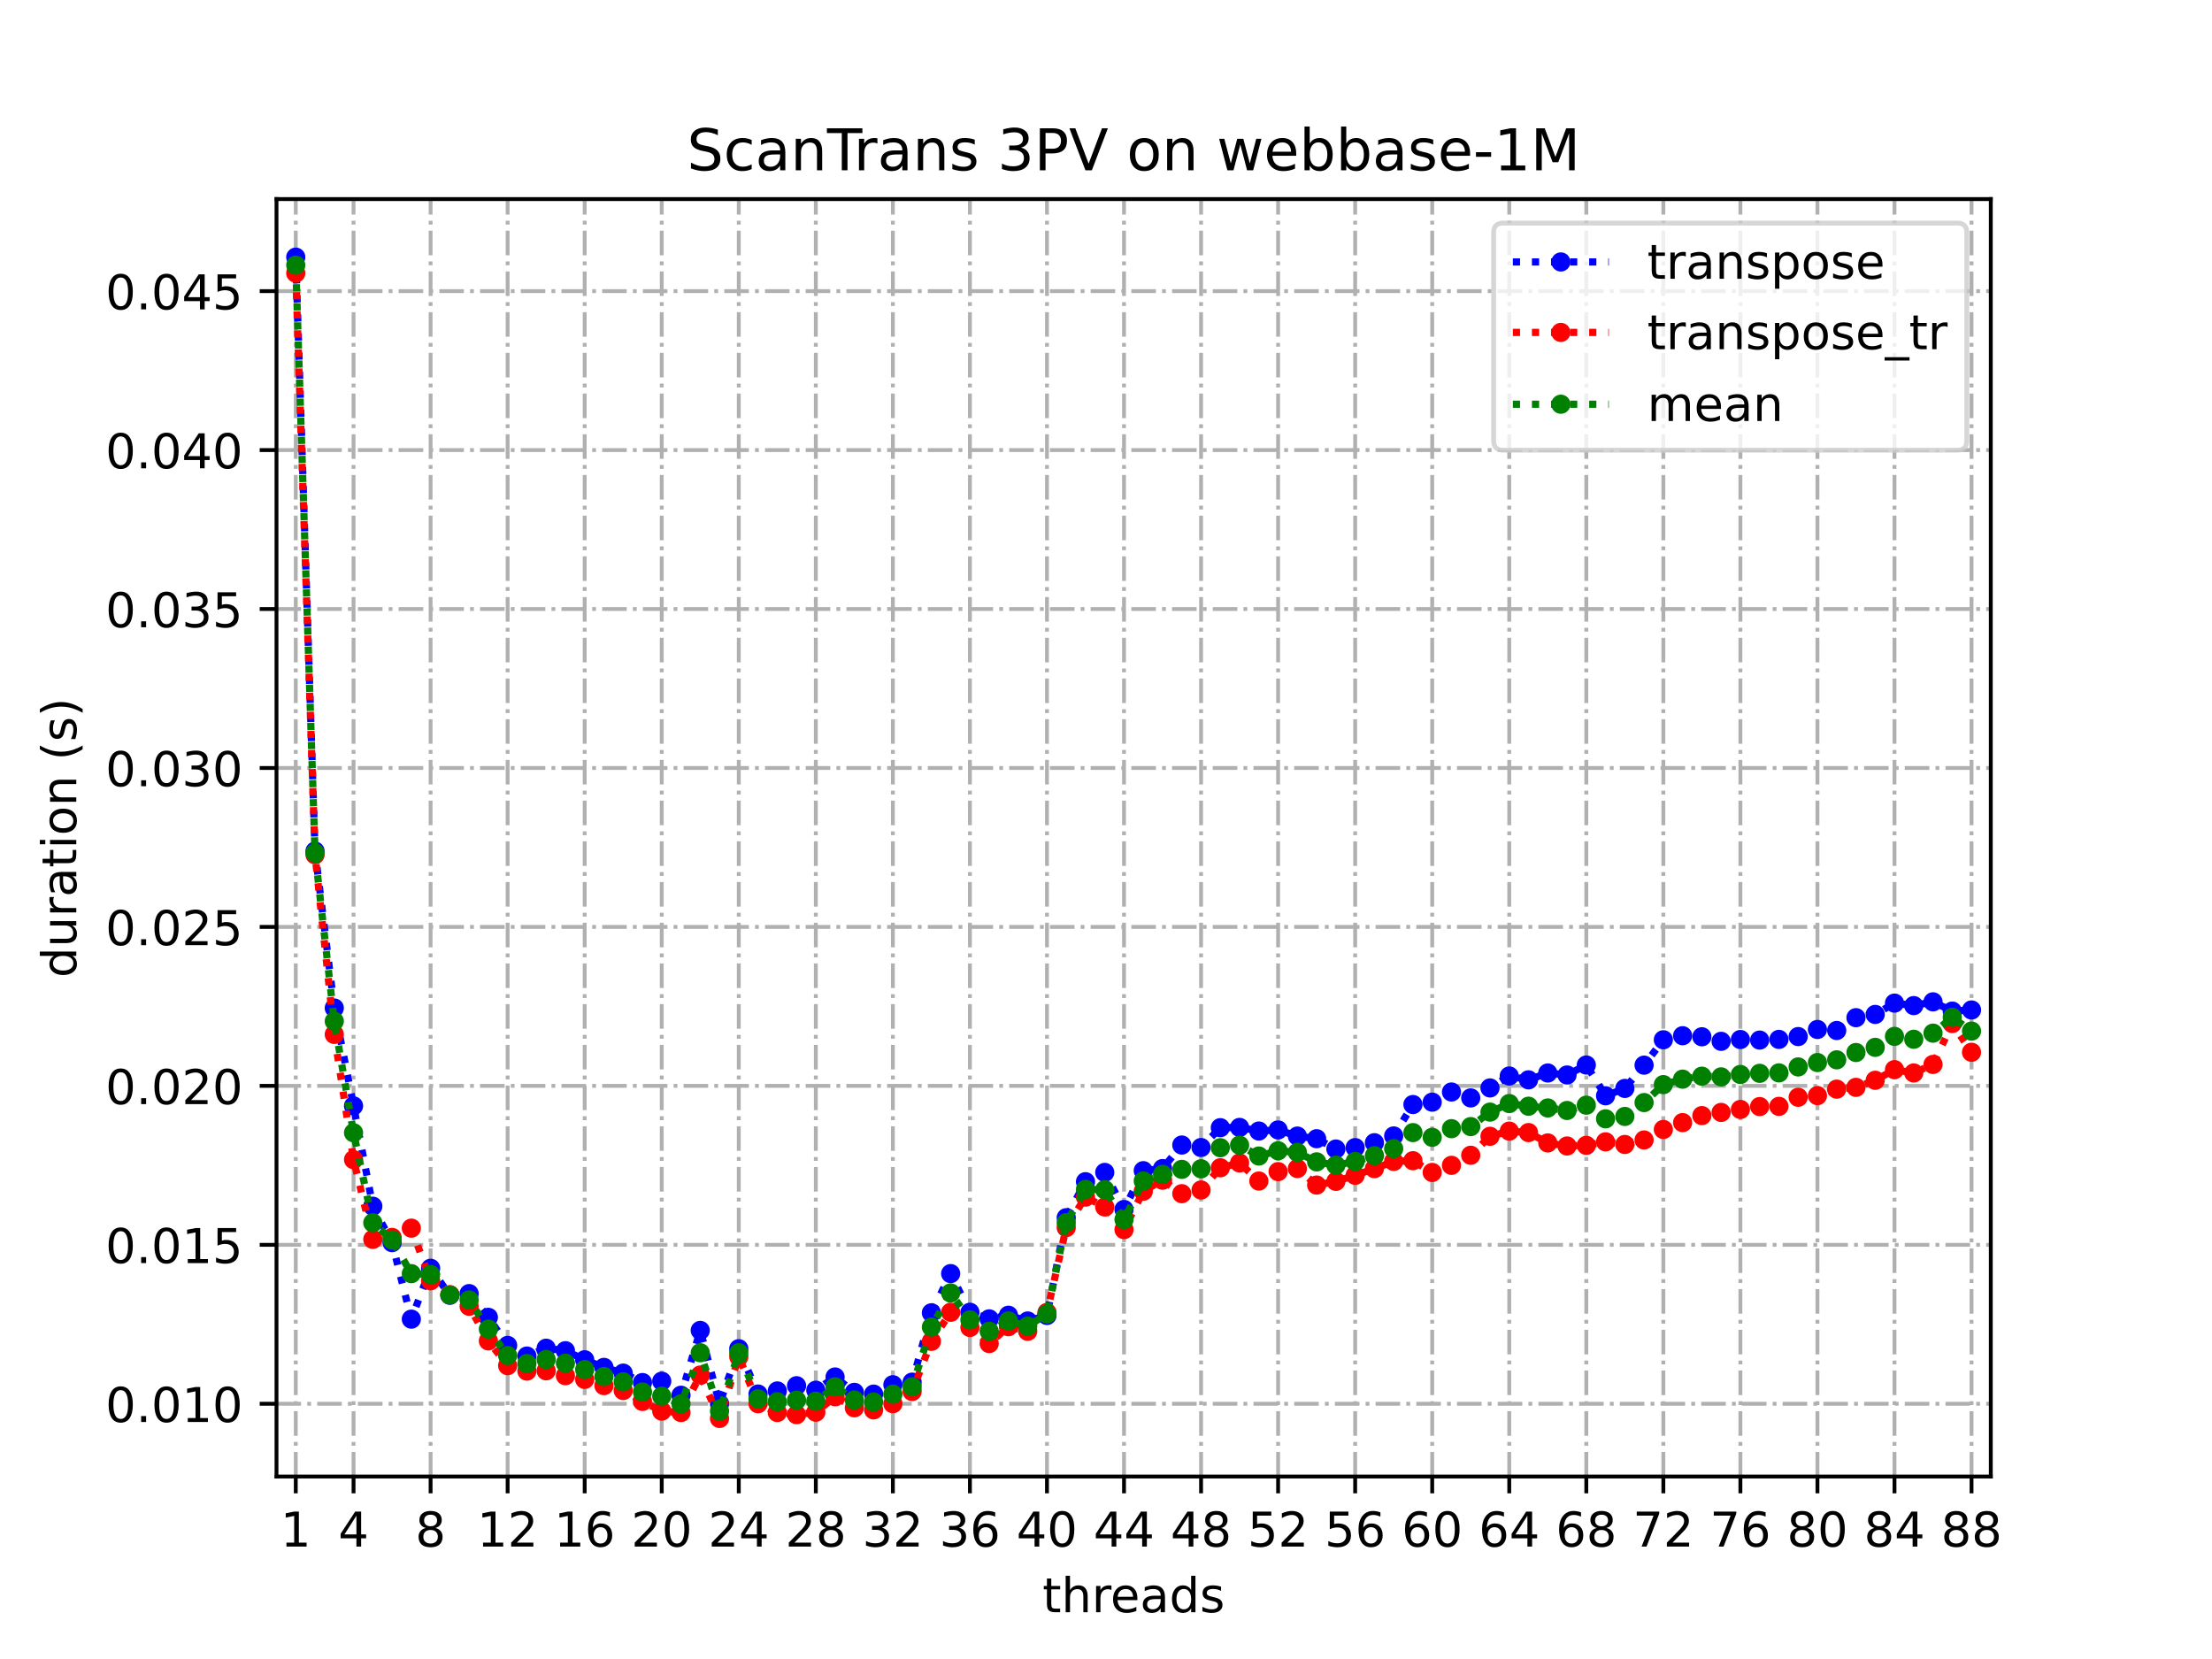 <?xml version="1.0" encoding="utf-8" standalone="no"?>
<!DOCTYPE svg PUBLIC "-//W3C//DTD SVG 1.1//EN"
  "http://www.w3.org/Graphics/SVG/1.1/DTD/svg11.dtd">
<!-- Created with matplotlib (https://matplotlib.org/) -->
<svg height="345.6pt" version="1.1" viewBox="0 0 460.8 345.6" width="460.8pt" xmlns="http://www.w3.org/2000/svg" xmlns:xlink="http://www.w3.org/1999/xlink">
 <defs>
  <style type="text/css">
*{stroke-linecap:butt;stroke-linejoin:round;}
  </style>
 </defs>
 <g id="figure_1">
  <g id="patch_1">
   <path d="M 0 345.6 
L 460.8 345.6 
L 460.8 0 
L 0 0 
z
" style="fill:#ffffff;"/>
  </g>
  <g id="axes_1">
   <g id="patch_2">
    <path d="M 57.6 307.584 
L 414.72 307.584 
L 414.72 41.472 
L 57.6 41.472 
z
" style="fill:#ffffff;"/>
   </g>
   <g id="matplotlib.axis_1">
    <g id="xtick_1">
     <g id="line2d_1">
      <path clip-path="url(#p82bdbe328b)" d="M 61.613 307.584 
L 61.613 41.472 
" style="fill:none;stroke:#b0b0b0;stroke-dasharray:5.12,1.28,0.8,1.28;stroke-dashoffset:0;stroke-width:0.8;"/>
     </g>
     <g id="line2d_2">
      <defs>
       <path d="M 0 0 
L 0 3.5 
" id="mefcf877184" style="stroke:#000000;stroke-width:0.8;"/>
      </defs>
      <g>
       <use style="stroke:#000000;stroke-width:0.8;" x="61.613" xlink:href="#mefcf877184" y="307.584"/>
      </g>
     </g>
     <g id="text_1">
      <!-- 1 -->
      <defs>
       <path d="M 12.406 8.297 
L 28.516 8.297 
L 28.516 63.922 
L 10.984 60.406 
L 10.984 69.391 
L 28.422 72.906 
L 38.281 72.906 
L 38.281 8.297 
L 54.391 8.297 
L 54.391 0 
L 12.406 0 
z
" id="DejaVuSans-49"/>
      </defs>
      <g transform="translate(58.431 322.182)scale(0.1 -0.1)">
       <use xlink:href="#DejaVuSans-49"/>
      </g>
     </g>
    </g>
    <g id="xtick_2">
     <g id="line2d_3">
      <path clip-path="url(#p82bdbe328b)" d="M 73.65 307.584 
L 73.65 41.472 
" style="fill:none;stroke:#b0b0b0;stroke-dasharray:5.12,1.28,0.8,1.28;stroke-dashoffset:0;stroke-width:0.8;"/>
     </g>
     <g id="line2d_4">
      <g>
       <use style="stroke:#000000;stroke-width:0.8;" x="73.65" xlink:href="#mefcf877184" y="307.584"/>
      </g>
     </g>
     <g id="text_2">
      <!-- 4 -->
      <defs>
       <path d="M 37.797 64.312 
L 12.891 25.391 
L 37.797 25.391 
z
M 35.203 72.906 
L 47.609 72.906 
L 47.609 25.391 
L 58.016 25.391 
L 58.016 17.188 
L 47.609 17.188 
L 47.609 0 
L 37.797 0 
L 37.797 17.188 
L 4.891 17.188 
L 4.891 26.703 
z
" id="DejaVuSans-52"/>
      </defs>
      <g transform="translate(70.469 322.182)scale(0.1 -0.1)">
       <use xlink:href="#DejaVuSans-52"/>
      </g>
     </g>
    </g>
    <g id="xtick_3">
     <g id="line2d_5">
      <path clip-path="url(#p82bdbe328b)" d="M 89.701 307.584 
L 89.701 41.472 
" style="fill:none;stroke:#b0b0b0;stroke-dasharray:5.12,1.28,0.8,1.28;stroke-dashoffset:0;stroke-width:0.8;"/>
     </g>
     <g id="line2d_6">
      <g>
       <use style="stroke:#000000;stroke-width:0.8;" x="89.701" xlink:href="#mefcf877184" y="307.584"/>
      </g>
     </g>
     <g id="text_3">
      <!-- 8 -->
      <defs>
       <path d="M 31.781 34.625 
Q 24.75 34.625 20.719 30.859 
Q 16.703 27.094 16.703 20.516 
Q 16.703 13.922 20.719 10.156 
Q 24.75 6.391 31.781 6.391 
Q 38.812 6.391 42.859 10.172 
Q 46.922 13.969 46.922 20.516 
Q 46.922 27.094 42.891 30.859 
Q 38.875 34.625 31.781 34.625 
z
M 21.922 38.812 
Q 15.578 40.375 12.031 44.719 
Q 8.5 49.078 8.5 55.328 
Q 8.5 64.062 14.719 69.141 
Q 20.953 74.219 31.781 74.219 
Q 42.672 74.219 48.875 69.141 
Q 55.078 64.062 55.078 55.328 
Q 55.078 49.078 51.531 44.719 
Q 48 40.375 41.703 38.812 
Q 48.828 37.156 52.797 32.312 
Q 56.781 27.484 56.781 20.516 
Q 56.781 9.906 50.312 4.234 
Q 43.844 -1.422 31.781 -1.422 
Q 19.734 -1.422 13.25 4.234 
Q 6.781 9.906 6.781 20.516 
Q 6.781 27.484 10.781 32.312 
Q 14.797 37.156 21.922 38.812 
z
M 18.312 54.391 
Q 18.312 48.734 21.844 45.562 
Q 25.391 42.391 31.781 42.391 
Q 38.141 42.391 41.719 45.562 
Q 45.312 48.734 45.312 54.391 
Q 45.312 60.062 41.719 63.234 
Q 38.141 66.406 31.781 66.406 
Q 25.391 66.406 21.844 63.234 
Q 18.312 60.062 18.312 54.391 
z
" id="DejaVuSans-56"/>
      </defs>
      <g transform="translate(86.519 322.182)scale(0.1 -0.1)">
       <use xlink:href="#DejaVuSans-56"/>
      </g>
     </g>
    </g>
    <g id="xtick_4">
     <g id="line2d_7">
      <path clip-path="url(#p82bdbe328b)" d="M 105.751 307.584 
L 105.751 41.472 
" style="fill:none;stroke:#b0b0b0;stroke-dasharray:5.12,1.28,0.8,1.28;stroke-dashoffset:0;stroke-width:0.8;"/>
     </g>
     <g id="line2d_8">
      <g>
       <use style="stroke:#000000;stroke-width:0.8;" x="105.751" xlink:href="#mefcf877184" y="307.584"/>
      </g>
     </g>
     <g id="text_4">
      <!-- 12 -->
      <defs>
       <path d="M 19.188 8.297 
L 53.609 8.297 
L 53.609 0 
L 7.328 0 
L 7.328 8.297 
Q 12.938 14.109 22.625 23.891 
Q 32.328 33.688 34.812 36.531 
Q 39.547 41.844 41.422 45.531 
Q 43.312 49.219 43.312 52.781 
Q 43.312 58.594 39.234 62.25 
Q 35.156 65.922 28.609 65.922 
Q 23.969 65.922 18.812 64.312 
Q 13.672 62.703 7.812 59.422 
L 7.812 69.391 
Q 13.766 71.781 18.938 73 
Q 24.125 74.219 28.422 74.219 
Q 39.75 74.219 46.484 68.547 
Q 53.219 62.891 53.219 53.422 
Q 53.219 48.922 51.531 44.891 
Q 49.859 40.875 45.406 35.406 
Q 44.188 33.984 37.641 27.219 
Q 31.109 20.453 19.188 8.297 
z
" id="DejaVuSans-50"/>
      </defs>
      <g transform="translate(99.389 322.182)scale(0.1 -0.1)">
       <use xlink:href="#DejaVuSans-49"/>
       <use x="63.623" xlink:href="#DejaVuSans-50"/>
      </g>
     </g>
    </g>
    <g id="xtick_5">
     <g id="line2d_9">
      <path clip-path="url(#p82bdbe328b)" d="M 121.801 307.584 
L 121.801 41.472 
" style="fill:none;stroke:#b0b0b0;stroke-dasharray:5.12,1.28,0.8,1.28;stroke-dashoffset:0;stroke-width:0.8;"/>
     </g>
     <g id="line2d_10">
      <g>
       <use style="stroke:#000000;stroke-width:0.8;" x="121.801" xlink:href="#mefcf877184" y="307.584"/>
      </g>
     </g>
     <g id="text_5">
      <!-- 16 -->
      <defs>
       <path d="M 33.016 40.375 
Q 26.375 40.375 22.484 35.828 
Q 18.609 31.297 18.609 23.391 
Q 18.609 15.531 22.484 10.953 
Q 26.375 6.391 33.016 6.391 
Q 39.656 6.391 43.531 10.953 
Q 47.406 15.531 47.406 23.391 
Q 47.406 31.297 43.531 35.828 
Q 39.656 40.375 33.016 40.375 
z
M 52.594 71.297 
L 52.594 62.312 
Q 48.875 64.062 45.094 64.984 
Q 41.312 65.922 37.594 65.922 
Q 27.828 65.922 22.672 59.328 
Q 17.531 52.734 16.797 39.406 
Q 19.672 43.656 24.016 45.922 
Q 28.375 48.188 33.594 48.188 
Q 44.578 48.188 50.953 41.516 
Q 57.328 34.859 57.328 23.391 
Q 57.328 12.156 50.688 5.359 
Q 44.047 -1.422 33.016 -1.422 
Q 20.359 -1.422 13.672 8.266 
Q 6.984 17.969 6.984 36.375 
Q 6.984 53.656 15.188 63.938 
Q 23.391 74.219 37.203 74.219 
Q 40.922 74.219 44.703 73.484 
Q 48.484 72.75 52.594 71.297 
z
" id="DejaVuSans-54"/>
      </defs>
      <g transform="translate(115.439 322.182)scale(0.1 -0.1)">
       <use xlink:href="#DejaVuSans-49"/>
       <use x="63.623" xlink:href="#DejaVuSans-54"/>
      </g>
     </g>
    </g>
    <g id="xtick_6">
     <g id="line2d_11">
      <path clip-path="url(#p82bdbe328b)" d="M 137.852 307.584 
L 137.852 41.472 
" style="fill:none;stroke:#b0b0b0;stroke-dasharray:5.12,1.28,0.8,1.28;stroke-dashoffset:0;stroke-width:0.8;"/>
     </g>
     <g id="line2d_12">
      <g>
       <use style="stroke:#000000;stroke-width:0.8;" x="137.852" xlink:href="#mefcf877184" y="307.584"/>
      </g>
     </g>
     <g id="text_6">
      <!-- 20 -->
      <defs>
       <path d="M 31.781 66.406 
Q 24.172 66.406 20.328 58.906 
Q 16.5 51.422 16.5 36.375 
Q 16.5 21.391 20.328 13.891 
Q 24.172 6.391 31.781 6.391 
Q 39.453 6.391 43.281 13.891 
Q 47.125 21.391 47.125 36.375 
Q 47.125 51.422 43.281 58.906 
Q 39.453 66.406 31.781 66.406 
z
M 31.781 74.219 
Q 44.047 74.219 50.516 64.516 
Q 56.984 54.828 56.984 36.375 
Q 56.984 17.969 50.516 8.266 
Q 44.047 -1.422 31.781 -1.422 
Q 19.531 -1.422 13.062 8.266 
Q 6.594 17.969 6.594 36.375 
Q 6.594 54.828 13.062 64.516 
Q 19.531 74.219 31.781 74.219 
z
" id="DejaVuSans-48"/>
      </defs>
      <g transform="translate(131.489 322.182)scale(0.1 -0.1)">
       <use xlink:href="#DejaVuSans-50"/>
       <use x="63.623" xlink:href="#DejaVuSans-48"/>
      </g>
     </g>
    </g>
    <g id="xtick_7">
     <g id="line2d_13">
      <path clip-path="url(#p82bdbe328b)" d="M 153.902 307.584 
L 153.902 41.472 
" style="fill:none;stroke:#b0b0b0;stroke-dasharray:5.12,1.28,0.8,1.28;stroke-dashoffset:0;stroke-width:0.8;"/>
     </g>
     <g id="line2d_14">
      <g>
       <use style="stroke:#000000;stroke-width:0.8;" x="153.902" xlink:href="#mefcf877184" y="307.584"/>
      </g>
     </g>
     <g id="text_7">
      <!-- 24 -->
      <g transform="translate(147.54 322.182)scale(0.1 -0.1)">
       <use xlink:href="#DejaVuSans-50"/>
       <use x="63.623" xlink:href="#DejaVuSans-52"/>
      </g>
     </g>
    </g>
    <g id="xtick_8">
     <g id="line2d_15">
      <path clip-path="url(#p82bdbe328b)" d="M 169.952 307.584 
L 169.952 41.472 
" style="fill:none;stroke:#b0b0b0;stroke-dasharray:5.12,1.28,0.8,1.28;stroke-dashoffset:0;stroke-width:0.8;"/>
     </g>
     <g id="line2d_16">
      <g>
       <use style="stroke:#000000;stroke-width:0.8;" x="169.952" xlink:href="#mefcf877184" y="307.584"/>
      </g>
     </g>
     <g id="text_8">
      <!-- 28 -->
      <g transform="translate(163.59 322.182)scale(0.1 -0.1)">
       <use xlink:href="#DejaVuSans-50"/>
       <use x="63.623" xlink:href="#DejaVuSans-56"/>
      </g>
     </g>
    </g>
    <g id="xtick_9">
     <g id="line2d_17">
      <path clip-path="url(#p82bdbe328b)" d="M 186.003 307.584 
L 186.003 41.472 
" style="fill:none;stroke:#b0b0b0;stroke-dasharray:5.12,1.28,0.8,1.28;stroke-dashoffset:0;stroke-width:0.8;"/>
     </g>
     <g id="line2d_18">
      <g>
       <use style="stroke:#000000;stroke-width:0.8;" x="186.003" xlink:href="#mefcf877184" y="307.584"/>
      </g>
     </g>
     <g id="text_9">
      <!-- 32 -->
      <defs>
       <path d="M 40.578 39.312 
Q 47.656 37.797 51.625 33 
Q 55.609 28.219 55.609 21.188 
Q 55.609 10.406 48.188 4.484 
Q 40.766 -1.422 27.094 -1.422 
Q 22.516 -1.422 17.656 -0.516 
Q 12.797 0.391 7.625 2.203 
L 7.625 11.719 
Q 11.719 9.328 16.594 8.109 
Q 21.484 6.891 26.812 6.891 
Q 36.078 6.891 40.938 10.547 
Q 45.797 14.203 45.797 21.188 
Q 45.797 27.641 41.281 31.266 
Q 36.766 34.906 28.719 34.906 
L 20.219 34.906 
L 20.219 43.016 
L 29.109 43.016 
Q 36.375 43.016 40.234 45.922 
Q 44.094 48.828 44.094 54.297 
Q 44.094 59.906 40.109 62.906 
Q 36.141 65.922 28.719 65.922 
Q 24.656 65.922 20.016 65.031 
Q 15.375 64.156 9.812 62.312 
L 9.812 71.094 
Q 15.438 72.656 20.344 73.438 
Q 25.25 74.219 29.594 74.219 
Q 40.828 74.219 47.359 69.109 
Q 53.906 64.016 53.906 55.328 
Q 53.906 49.266 50.438 45.094 
Q 46.969 40.922 40.578 39.312 
z
" id="DejaVuSans-51"/>
      </defs>
      <g transform="translate(179.64 322.182)scale(0.1 -0.1)">
       <use xlink:href="#DejaVuSans-51"/>
       <use x="63.623" xlink:href="#DejaVuSans-50"/>
      </g>
     </g>
    </g>
    <g id="xtick_10">
     <g id="line2d_19">
      <path clip-path="url(#p82bdbe328b)" d="M 202.053 307.584 
L 202.053 41.472 
" style="fill:none;stroke:#b0b0b0;stroke-dasharray:5.12,1.28,0.8,1.28;stroke-dashoffset:0;stroke-width:0.8;"/>
     </g>
     <g id="line2d_20">
      <g>
       <use style="stroke:#000000;stroke-width:0.8;" x="202.053" xlink:href="#mefcf877184" y="307.584"/>
      </g>
     </g>
     <g id="text_10">
      <!-- 36 -->
      <g transform="translate(195.691 322.182)scale(0.1 -0.1)">
       <use xlink:href="#DejaVuSans-51"/>
       <use x="63.623" xlink:href="#DejaVuSans-54"/>
      </g>
     </g>
    </g>
    <g id="xtick_11">
     <g id="line2d_21">
      <path clip-path="url(#p82bdbe328b)" d="M 218.103 307.584 
L 218.103 41.472 
" style="fill:none;stroke:#b0b0b0;stroke-dasharray:5.12,1.28,0.8,1.28;stroke-dashoffset:0;stroke-width:0.8;"/>
     </g>
     <g id="line2d_22">
      <g>
       <use style="stroke:#000000;stroke-width:0.8;" x="218.103" xlink:href="#mefcf877184" y="307.584"/>
      </g>
     </g>
     <g id="text_11">
      <!-- 40 -->
      <g transform="translate(211.741 322.182)scale(0.1 -0.1)">
       <use xlink:href="#DejaVuSans-52"/>
       <use x="63.623" xlink:href="#DejaVuSans-48"/>
      </g>
     </g>
    </g>
    <g id="xtick_12">
     <g id="line2d_23">
      <path clip-path="url(#p82bdbe328b)" d="M 234.154 307.584 
L 234.154 41.472 
" style="fill:none;stroke:#b0b0b0;stroke-dasharray:5.12,1.28,0.8,1.28;stroke-dashoffset:0;stroke-width:0.8;"/>
     </g>
     <g id="line2d_24">
      <g>
       <use style="stroke:#000000;stroke-width:0.8;" x="234.154" xlink:href="#mefcf877184" y="307.584"/>
      </g>
     </g>
     <g id="text_12">
      <!-- 44 -->
      <g transform="translate(227.791 322.182)scale(0.1 -0.1)">
       <use xlink:href="#DejaVuSans-52"/>
       <use x="63.623" xlink:href="#DejaVuSans-52"/>
      </g>
     </g>
    </g>
    <g id="xtick_13">
     <g id="line2d_25">
      <path clip-path="url(#p82bdbe328b)" d="M 250.204 307.584 
L 250.204 41.472 
" style="fill:none;stroke:#b0b0b0;stroke-dasharray:5.12,1.28,0.8,1.28;stroke-dashoffset:0;stroke-width:0.8;"/>
     </g>
     <g id="line2d_26">
      <g>
       <use style="stroke:#000000;stroke-width:0.8;" x="250.204" xlink:href="#mefcf877184" y="307.584"/>
      </g>
     </g>
     <g id="text_13">
      <!-- 48 -->
      <g transform="translate(243.842 322.182)scale(0.1 -0.1)">
       <use xlink:href="#DejaVuSans-52"/>
       <use x="63.623" xlink:href="#DejaVuSans-56"/>
      </g>
     </g>
    </g>
    <g id="xtick_14">
     <g id="line2d_27">
      <path clip-path="url(#p82bdbe328b)" d="M 266.254 307.584 
L 266.254 41.472 
" style="fill:none;stroke:#b0b0b0;stroke-dasharray:5.12,1.28,0.8,1.28;stroke-dashoffset:0;stroke-width:0.8;"/>
     </g>
     <g id="line2d_28">
      <g>
       <use style="stroke:#000000;stroke-width:0.8;" x="266.254" xlink:href="#mefcf877184" y="307.584"/>
      </g>
     </g>
     <g id="text_14">
      <!-- 52 -->
      <defs>
       <path d="M 10.797 72.906 
L 49.516 72.906 
L 49.516 64.594 
L 19.828 64.594 
L 19.828 46.734 
Q 21.969 47.469 24.109 47.828 
Q 26.266 48.188 28.422 48.188 
Q 40.625 48.188 47.75 41.5 
Q 54.891 34.812 54.891 23.391 
Q 54.891 11.625 47.562 5.094 
Q 40.234 -1.422 26.906 -1.422 
Q 22.312 -1.422 17.547 -0.641 
Q 12.797 0.141 7.719 1.703 
L 7.719 11.625 
Q 12.109 9.234 16.797 8.062 
Q 21.484 6.891 26.703 6.891 
Q 35.156 6.891 40.078 11.328 
Q 45.016 15.766 45.016 23.391 
Q 45.016 31 40.078 35.438 
Q 35.156 39.891 26.703 39.891 
Q 22.75 39.891 18.812 39.016 
Q 14.891 38.141 10.797 36.281 
z
" id="DejaVuSans-53"/>
      </defs>
      <g transform="translate(259.892 322.182)scale(0.1 -0.1)">
       <use xlink:href="#DejaVuSans-53"/>
       <use x="63.623" xlink:href="#DejaVuSans-50"/>
      </g>
     </g>
    </g>
    <g id="xtick_15">
     <g id="line2d_29">
      <path clip-path="url(#p82bdbe328b)" d="M 282.305 307.584 
L 282.305 41.472 
" style="fill:none;stroke:#b0b0b0;stroke-dasharray:5.12,1.28,0.8,1.28;stroke-dashoffset:0;stroke-width:0.8;"/>
     </g>
     <g id="line2d_30">
      <g>
       <use style="stroke:#000000;stroke-width:0.8;" x="282.305" xlink:href="#mefcf877184" y="307.584"/>
      </g>
     </g>
     <g id="text_15">
      <!-- 56 -->
      <g transform="translate(275.942 322.182)scale(0.1 -0.1)">
       <use xlink:href="#DejaVuSans-53"/>
       <use x="63.623" xlink:href="#DejaVuSans-54"/>
      </g>
     </g>
    </g>
    <g id="xtick_16">
     <g id="line2d_31">
      <path clip-path="url(#p82bdbe328b)" d="M 298.355 307.584 
L 298.355 41.472 
" style="fill:none;stroke:#b0b0b0;stroke-dasharray:5.12,1.28,0.8,1.28;stroke-dashoffset:0;stroke-width:0.8;"/>
     </g>
     <g id="line2d_32">
      <g>
       <use style="stroke:#000000;stroke-width:0.8;" x="298.355" xlink:href="#mefcf877184" y="307.584"/>
      </g>
     </g>
     <g id="text_16">
      <!-- 60 -->
      <g transform="translate(291.993 322.182)scale(0.1 -0.1)">
       <use xlink:href="#DejaVuSans-54"/>
       <use x="63.623" xlink:href="#DejaVuSans-48"/>
      </g>
     </g>
    </g>
    <g id="xtick_17">
     <g id="line2d_33">
      <path clip-path="url(#p82bdbe328b)" d="M 314.405 307.584 
L 314.405 41.472 
" style="fill:none;stroke:#b0b0b0;stroke-dasharray:5.12,1.28,0.8,1.28;stroke-dashoffset:0;stroke-width:0.8;"/>
     </g>
     <g id="line2d_34">
      <g>
       <use style="stroke:#000000;stroke-width:0.8;" x="314.405" xlink:href="#mefcf877184" y="307.584"/>
      </g>
     </g>
     <g id="text_17">
      <!-- 64 -->
      <g transform="translate(308.043 322.182)scale(0.1 -0.1)">
       <use xlink:href="#DejaVuSans-54"/>
       <use x="63.623" xlink:href="#DejaVuSans-52"/>
      </g>
     </g>
    </g>
    <g id="xtick_18">
     <g id="line2d_35">
      <path clip-path="url(#p82bdbe328b)" d="M 330.456 307.584 
L 330.456 41.472 
" style="fill:none;stroke:#b0b0b0;stroke-dasharray:5.12,1.28,0.8,1.28;stroke-dashoffset:0;stroke-width:0.8;"/>
     </g>
     <g id="line2d_36">
      <g>
       <use style="stroke:#000000;stroke-width:0.8;" x="330.456" xlink:href="#mefcf877184" y="307.584"/>
      </g>
     </g>
     <g id="text_18">
      <!-- 68 -->
      <g transform="translate(324.093 322.182)scale(0.1 -0.1)">
       <use xlink:href="#DejaVuSans-54"/>
       <use x="63.623" xlink:href="#DejaVuSans-56"/>
      </g>
     </g>
    </g>
    <g id="xtick_19">
     <g id="line2d_37">
      <path clip-path="url(#p82bdbe328b)" d="M 346.506 307.584 
L 346.506 41.472 
" style="fill:none;stroke:#b0b0b0;stroke-dasharray:5.12,1.28,0.8,1.28;stroke-dashoffset:0;stroke-width:0.8;"/>
     </g>
     <g id="line2d_38">
      <g>
       <use style="stroke:#000000;stroke-width:0.8;" x="346.506" xlink:href="#mefcf877184" y="307.584"/>
      </g>
     </g>
     <g id="text_19">
      <!-- 72 -->
      <defs>
       <path d="M 8.203 72.906 
L 55.078 72.906 
L 55.078 68.703 
L 28.609 0 
L 18.312 0 
L 43.219 64.594 
L 8.203 64.594 
z
" id="DejaVuSans-55"/>
      </defs>
      <g transform="translate(340.144 322.182)scale(0.1 -0.1)">
       <use xlink:href="#DejaVuSans-55"/>
       <use x="63.623" xlink:href="#DejaVuSans-50"/>
      </g>
     </g>
    </g>
    <g id="xtick_20">
     <g id="line2d_39">
      <path clip-path="url(#p82bdbe328b)" d="M 362.556 307.584 
L 362.556 41.472 
" style="fill:none;stroke:#b0b0b0;stroke-dasharray:5.12,1.28,0.8,1.28;stroke-dashoffset:0;stroke-width:0.8;"/>
     </g>
     <g id="line2d_40">
      <g>
       <use style="stroke:#000000;stroke-width:0.8;" x="362.556" xlink:href="#mefcf877184" y="307.584"/>
      </g>
     </g>
     <g id="text_20">
      <!-- 76 -->
      <g transform="translate(356.194 322.182)scale(0.1 -0.1)">
       <use xlink:href="#DejaVuSans-55"/>
       <use x="63.623" xlink:href="#DejaVuSans-54"/>
      </g>
     </g>
    </g>
    <g id="xtick_21">
     <g id="line2d_41">
      <path clip-path="url(#p82bdbe328b)" d="M 378.607 307.584 
L 378.607 41.472 
" style="fill:none;stroke:#b0b0b0;stroke-dasharray:5.12,1.28,0.8,1.28;stroke-dashoffset:0;stroke-width:0.8;"/>
     </g>
     <g id="line2d_42">
      <g>
       <use style="stroke:#000000;stroke-width:0.8;" x="378.607" xlink:href="#mefcf877184" y="307.584"/>
      </g>
     </g>
     <g id="text_21">
      <!-- 80 -->
      <g transform="translate(372.244 322.182)scale(0.1 -0.1)">
       <use xlink:href="#DejaVuSans-56"/>
       <use x="63.623" xlink:href="#DejaVuSans-48"/>
      </g>
     </g>
    </g>
    <g id="xtick_22">
     <g id="line2d_43">
      <path clip-path="url(#p82bdbe328b)" d="M 394.657 307.584 
L 394.657 41.472 
" style="fill:none;stroke:#b0b0b0;stroke-dasharray:5.12,1.28,0.8,1.28;stroke-dashoffset:0;stroke-width:0.8;"/>
     </g>
     <g id="line2d_44">
      <g>
       <use style="stroke:#000000;stroke-width:0.8;" x="394.657" xlink:href="#mefcf877184" y="307.584"/>
      </g>
     </g>
     <g id="text_22">
      <!-- 84 -->
      <g transform="translate(388.295 322.182)scale(0.1 -0.1)">
       <use xlink:href="#DejaVuSans-56"/>
       <use x="63.623" xlink:href="#DejaVuSans-52"/>
      </g>
     </g>
    </g>
    <g id="xtick_23">
     <g id="line2d_45">
      <path clip-path="url(#p82bdbe328b)" d="M 410.707 307.584 
L 410.707 41.472 
" style="fill:none;stroke:#b0b0b0;stroke-dasharray:5.12,1.28,0.8,1.28;stroke-dashoffset:0;stroke-width:0.8;"/>
     </g>
     <g id="line2d_46">
      <g>
       <use style="stroke:#000000;stroke-width:0.8;" x="410.707" xlink:href="#mefcf877184" y="307.584"/>
      </g>
     </g>
     <g id="text_23">
      <!-- 88 -->
      <g transform="translate(404.345 322.182)scale(0.1 -0.1)">
       <use xlink:href="#DejaVuSans-56"/>
       <use x="63.623" xlink:href="#DejaVuSans-56"/>
      </g>
     </g>
    </g>
    <g id="text_24">
     <!-- threads -->
     <defs>
      <path d="M 18.312 70.219 
L 18.312 54.688 
L 36.812 54.688 
L 36.812 47.703 
L 18.312 47.703 
L 18.312 18.016 
Q 18.312 11.328 20.141 9.422 
Q 21.969 7.516 27.594 7.516 
L 36.812 7.516 
L 36.812 0 
L 27.594 0 
Q 17.188 0 13.234 3.875 
Q 9.281 7.766 9.281 18.016 
L 9.281 47.703 
L 2.688 47.703 
L 2.688 54.688 
L 9.281 54.688 
L 9.281 70.219 
z
" id="DejaVuSans-116"/>
      <path d="M 54.891 33.016 
L 54.891 0 
L 45.906 0 
L 45.906 32.719 
Q 45.906 40.484 42.875 44.328 
Q 39.844 48.188 33.797 48.188 
Q 26.516 48.188 22.312 43.547 
Q 18.109 38.922 18.109 30.906 
L 18.109 0 
L 9.078 0 
L 9.078 75.984 
L 18.109 75.984 
L 18.109 46.188 
Q 21.344 51.125 25.703 53.562 
Q 30.078 56 35.797 56 
Q 45.219 56 50.047 50.172 
Q 54.891 44.344 54.891 33.016 
z
" id="DejaVuSans-104"/>
      <path d="M 41.109 46.297 
Q 39.594 47.172 37.812 47.578 
Q 36.031 48 33.891 48 
Q 26.266 48 22.188 43.047 
Q 18.109 38.094 18.109 28.812 
L 18.109 0 
L 9.078 0 
L 9.078 54.688 
L 18.109 54.688 
L 18.109 46.188 
Q 20.953 51.172 25.484 53.578 
Q 30.031 56 36.531 56 
Q 37.453 56 38.578 55.875 
Q 39.703 55.766 41.062 55.516 
z
" id="DejaVuSans-114"/>
      <path d="M 56.203 29.594 
L 56.203 25.203 
L 14.891 25.203 
Q 15.484 15.922 20.484 11.062 
Q 25.484 6.203 34.422 6.203 
Q 39.594 6.203 44.453 7.469 
Q 49.312 8.734 54.109 11.281 
L 54.109 2.781 
Q 49.266 0.734 44.188 -0.344 
Q 39.109 -1.422 33.891 -1.422 
Q 20.797 -1.422 13.156 6.188 
Q 5.516 13.812 5.516 26.812 
Q 5.516 40.234 12.766 48.109 
Q 20.016 56 32.328 56 
Q 43.359 56 49.781 48.891 
Q 56.203 41.797 56.203 29.594 
z
M 47.219 32.234 
Q 47.125 39.594 43.094 43.984 
Q 39.062 48.391 32.422 48.391 
Q 24.906 48.391 20.391 44.141 
Q 15.875 39.891 15.188 32.172 
z
" id="DejaVuSans-101"/>
      <path d="M 34.281 27.484 
Q 23.391 27.484 19.188 25 
Q 14.984 22.516 14.984 16.5 
Q 14.984 11.719 18.141 8.906 
Q 21.297 6.109 26.703 6.109 
Q 34.188 6.109 38.703 11.406 
Q 43.219 16.703 43.219 25.484 
L 43.219 27.484 
z
M 52.203 31.203 
L 52.203 0 
L 43.219 0 
L 43.219 8.297 
Q 40.141 3.328 35.547 0.953 
Q 30.953 -1.422 24.312 -1.422 
Q 15.922 -1.422 10.953 3.297 
Q 6 8.016 6 15.922 
Q 6 25.141 12.172 29.828 
Q 18.359 34.516 30.609 34.516 
L 43.219 34.516 
L 43.219 35.406 
Q 43.219 41.609 39.141 45 
Q 35.062 48.391 27.688 48.391 
Q 23 48.391 18.547 47.266 
Q 14.109 46.141 10.016 43.891 
L 10.016 52.203 
Q 14.938 54.109 19.578 55.047 
Q 24.219 56 28.609 56 
Q 40.484 56 46.344 49.844 
Q 52.203 43.703 52.203 31.203 
z
" id="DejaVuSans-97"/>
      <path d="M 45.406 46.391 
L 45.406 75.984 
L 54.391 75.984 
L 54.391 0 
L 45.406 0 
L 45.406 8.203 
Q 42.578 3.328 38.25 0.953 
Q 33.938 -1.422 27.875 -1.422 
Q 17.969 -1.422 11.734 6.484 
Q 5.516 14.406 5.516 27.297 
Q 5.516 40.188 11.734 48.094 
Q 17.969 56 27.875 56 
Q 33.938 56 38.25 53.625 
Q 42.578 51.266 45.406 46.391 
z
M 14.797 27.297 
Q 14.797 17.391 18.875 11.75 
Q 22.953 6.109 30.078 6.109 
Q 37.203 6.109 41.297 11.75 
Q 45.406 17.391 45.406 27.297 
Q 45.406 37.203 41.297 42.844 
Q 37.203 48.484 30.078 48.484 
Q 22.953 48.484 18.875 42.844 
Q 14.797 37.203 14.797 27.297 
z
" id="DejaVuSans-100"/>
      <path d="M 44.281 53.078 
L 44.281 44.578 
Q 40.484 46.531 36.375 47.5 
Q 32.281 48.484 27.875 48.484 
Q 21.188 48.484 17.844 46.438 
Q 14.5 44.391 14.5 40.281 
Q 14.5 37.156 16.891 35.375 
Q 19.281 33.594 26.516 31.984 
L 29.594 31.297 
Q 39.156 29.25 43.188 25.516 
Q 47.219 21.781 47.219 15.094 
Q 47.219 7.469 41.188 3.016 
Q 35.156 -1.422 24.609 -1.422 
Q 20.219 -1.422 15.453 -0.562 
Q 10.688 0.297 5.422 2 
L 5.422 11.281 
Q 10.406 8.688 15.234 7.391 
Q 20.062 6.109 24.812 6.109 
Q 31.156 6.109 34.562 8.281 
Q 37.984 10.453 37.984 14.406 
Q 37.984 18.062 35.516 20.016 
Q 33.062 21.969 24.703 23.781 
L 21.578 24.516 
Q 13.234 26.266 9.516 29.906 
Q 5.812 33.547 5.812 39.891 
Q 5.812 47.609 11.281 51.797 
Q 16.75 56 26.812 56 
Q 31.781 56 36.172 55.266 
Q 40.578 54.547 44.281 53.078 
z
" id="DejaVuSans-115"/>
     </defs>
     <g transform="translate(217.169 335.861)scale(0.1 -0.1)">
      <use xlink:href="#DejaVuSans-116"/>
      <use x="39.209" xlink:href="#DejaVuSans-104"/>
      <use x="102.588" xlink:href="#DejaVuSans-114"/>
      <use x="141.451" xlink:href="#DejaVuSans-101"/>
      <use x="202.975" xlink:href="#DejaVuSans-97"/>
      <use x="264.254" xlink:href="#DejaVuSans-100"/>
      <use x="327.73" xlink:href="#DejaVuSans-115"/>
     </g>
    </g>
   </g>
   <g id="matplotlib.axis_2">
    <g id="ytick_1">
     <g id="line2d_47">
      <path clip-path="url(#p82bdbe328b)" d="M 57.6 292.43 
L 414.72 292.43 
" style="fill:none;stroke:#b0b0b0;stroke-dasharray:5.12,1.28,0.8,1.28;stroke-dashoffset:0;stroke-width:0.8;"/>
     </g>
     <g id="line2d_48">
      <defs>
       <path d="M 0 0 
L -3.5 0 
" id="m8c6384c1f5" style="stroke:#000000;stroke-width:0.8;"/>
      </defs>
      <g>
       <use style="stroke:#000000;stroke-width:0.8;" x="57.6" xlink:href="#m8c6384c1f5" y="292.43"/>
      </g>
     </g>
     <g id="text_25">
      <!-- 0.010 -->
      <defs>
       <path d="M 10.688 12.406 
L 21 12.406 
L 21 0 
L 10.688 0 
z
" id="DejaVuSans-46"/>
      </defs>
      <g transform="translate(21.972 296.23)scale(0.1 -0.1)">
       <use xlink:href="#DejaVuSans-48"/>
       <use x="63.623" xlink:href="#DejaVuSans-46"/>
       <use x="95.41" xlink:href="#DejaVuSans-48"/>
       <use x="159.033" xlink:href="#DejaVuSans-49"/>
       <use x="222.656" xlink:href="#DejaVuSans-48"/>
      </g>
     </g>
    </g>
    <g id="ytick_2">
     <g id="line2d_49">
      <path clip-path="url(#p82bdbe328b)" d="M 57.6 259.318 
L 414.72 259.318 
" style="fill:none;stroke:#b0b0b0;stroke-dasharray:5.12,1.28,0.8,1.28;stroke-dashoffset:0;stroke-width:0.8;"/>
     </g>
     <g id="line2d_50">
      <g>
       <use style="stroke:#000000;stroke-width:0.8;" x="57.6" xlink:href="#m8c6384c1f5" y="259.318"/>
      </g>
     </g>
     <g id="text_26">
      <!-- 0.015 -->
      <g transform="translate(21.972 263.118)scale(0.1 -0.1)">
       <use xlink:href="#DejaVuSans-48"/>
       <use x="63.623" xlink:href="#DejaVuSans-46"/>
       <use x="95.41" xlink:href="#DejaVuSans-48"/>
       <use x="159.033" xlink:href="#DejaVuSans-49"/>
       <use x="222.656" xlink:href="#DejaVuSans-53"/>
      </g>
     </g>
    </g>
    <g id="ytick_3">
     <g id="line2d_51">
      <path clip-path="url(#p82bdbe328b)" d="M 57.6 226.206 
L 414.72 226.206 
" style="fill:none;stroke:#b0b0b0;stroke-dasharray:5.12,1.28,0.8,1.28;stroke-dashoffset:0;stroke-width:0.8;"/>
     </g>
     <g id="line2d_52">
      <g>
       <use style="stroke:#000000;stroke-width:0.8;" x="57.6" xlink:href="#m8c6384c1f5" y="226.206"/>
      </g>
     </g>
     <g id="text_27">
      <!-- 0.020 -->
      <g transform="translate(21.972 230.006)scale(0.1 -0.1)">
       <use xlink:href="#DejaVuSans-48"/>
       <use x="63.623" xlink:href="#DejaVuSans-46"/>
       <use x="95.41" xlink:href="#DejaVuSans-48"/>
       <use x="159.033" xlink:href="#DejaVuSans-50"/>
       <use x="222.656" xlink:href="#DejaVuSans-48"/>
      </g>
     </g>
    </g>
    <g id="ytick_4">
     <g id="line2d_53">
      <path clip-path="url(#p82bdbe328b)" d="M 57.6 193.094 
L 414.72 193.094 
" style="fill:none;stroke:#b0b0b0;stroke-dasharray:5.12,1.28,0.8,1.28;stroke-dashoffset:0;stroke-width:0.8;"/>
     </g>
     <g id="line2d_54">
      <g>
       <use style="stroke:#000000;stroke-width:0.8;" x="57.6" xlink:href="#m8c6384c1f5" y="193.094"/>
      </g>
     </g>
     <g id="text_28">
      <!-- 0.025 -->
      <g transform="translate(21.972 196.894)scale(0.1 -0.1)">
       <use xlink:href="#DejaVuSans-48"/>
       <use x="63.623" xlink:href="#DejaVuSans-46"/>
       <use x="95.41" xlink:href="#DejaVuSans-48"/>
       <use x="159.033" xlink:href="#DejaVuSans-50"/>
       <use x="222.656" xlink:href="#DejaVuSans-53"/>
      </g>
     </g>
    </g>
    <g id="ytick_5">
     <g id="line2d_55">
      <path clip-path="url(#p82bdbe328b)" d="M 57.6 159.982 
L 414.72 159.982 
" style="fill:none;stroke:#b0b0b0;stroke-dasharray:5.12,1.28,0.8,1.28;stroke-dashoffset:0;stroke-width:0.8;"/>
     </g>
     <g id="line2d_56">
      <g>
       <use style="stroke:#000000;stroke-width:0.8;" x="57.6" xlink:href="#m8c6384c1f5" y="159.982"/>
      </g>
     </g>
     <g id="text_29">
      <!-- 0.030 -->
      <g transform="translate(21.972 163.781)scale(0.1 -0.1)">
       <use xlink:href="#DejaVuSans-48"/>
       <use x="63.623" xlink:href="#DejaVuSans-46"/>
       <use x="95.41" xlink:href="#DejaVuSans-48"/>
       <use x="159.033" xlink:href="#DejaVuSans-51"/>
       <use x="222.656" xlink:href="#DejaVuSans-48"/>
      </g>
     </g>
    </g>
    <g id="ytick_6">
     <g id="line2d_57">
      <path clip-path="url(#p82bdbe328b)" d="M 57.6 126.87 
L 414.72 126.87 
" style="fill:none;stroke:#b0b0b0;stroke-dasharray:5.12,1.28,0.8,1.28;stroke-dashoffset:0;stroke-width:0.8;"/>
     </g>
     <g id="line2d_58">
      <g>
       <use style="stroke:#000000;stroke-width:0.8;" x="57.6" xlink:href="#m8c6384c1f5" y="126.87"/>
      </g>
     </g>
     <g id="text_30">
      <!-- 0.035 -->
      <g transform="translate(21.972 130.669)scale(0.1 -0.1)">
       <use xlink:href="#DejaVuSans-48"/>
       <use x="63.623" xlink:href="#DejaVuSans-46"/>
       <use x="95.41" xlink:href="#DejaVuSans-48"/>
       <use x="159.033" xlink:href="#DejaVuSans-51"/>
       <use x="222.656" xlink:href="#DejaVuSans-53"/>
      </g>
     </g>
    </g>
    <g id="ytick_7">
     <g id="line2d_59">
      <path clip-path="url(#p82bdbe328b)" d="M 57.6 93.758 
L 414.72 93.758 
" style="fill:none;stroke:#b0b0b0;stroke-dasharray:5.12,1.28,0.8,1.28;stroke-dashoffset:0;stroke-width:0.8;"/>
     </g>
     <g id="line2d_60">
      <g>
       <use style="stroke:#000000;stroke-width:0.8;" x="57.6" xlink:href="#m8c6384c1f5" y="93.758"/>
      </g>
     </g>
     <g id="text_31">
      <!-- 0.040 -->
      <g transform="translate(21.972 97.557)scale(0.1 -0.1)">
       <use xlink:href="#DejaVuSans-48"/>
       <use x="63.623" xlink:href="#DejaVuSans-46"/>
       <use x="95.41" xlink:href="#DejaVuSans-48"/>
       <use x="159.033" xlink:href="#DejaVuSans-52"/>
       <use x="222.656" xlink:href="#DejaVuSans-48"/>
      </g>
     </g>
    </g>
    <g id="ytick_8">
     <g id="line2d_61">
      <path clip-path="url(#p82bdbe328b)" d="M 57.6 60.646 
L 414.72 60.646 
" style="fill:none;stroke:#b0b0b0;stroke-dasharray:5.12,1.28,0.8,1.28;stroke-dashoffset:0;stroke-width:0.8;"/>
     </g>
     <g id="line2d_62">
      <g>
       <use style="stroke:#000000;stroke-width:0.8;" x="57.6" xlink:href="#m8c6384c1f5" y="60.646"/>
      </g>
     </g>
     <g id="text_32">
      <!-- 0.045 -->
      <g transform="translate(21.972 64.445)scale(0.1 -0.1)">
       <use xlink:href="#DejaVuSans-48"/>
       <use x="63.623" xlink:href="#DejaVuSans-46"/>
       <use x="95.41" xlink:href="#DejaVuSans-48"/>
       <use x="159.033" xlink:href="#DejaVuSans-52"/>
       <use x="222.656" xlink:href="#DejaVuSans-53"/>
      </g>
     </g>
    </g>
    <g id="text_33">
     <!-- duration (s) -->
     <defs>
      <path d="M 8.5 21.578 
L 8.5 54.688 
L 17.484 54.688 
L 17.484 21.922 
Q 17.484 14.156 20.5 10.266 
Q 23.531 6.391 29.594 6.391 
Q 36.859 6.391 41.078 11.031 
Q 45.312 15.672 45.312 23.688 
L 45.312 54.688 
L 54.297 54.688 
L 54.297 0 
L 45.312 0 
L 45.312 8.406 
Q 42.047 3.422 37.719 1 
Q 33.406 -1.422 27.688 -1.422 
Q 18.266 -1.422 13.375 4.438 
Q 8.5 10.297 8.5 21.578 
z
M 31.109 56 
z
" id="DejaVuSans-117"/>
      <path d="M 9.422 54.688 
L 18.406 54.688 
L 18.406 0 
L 9.422 0 
z
M 9.422 75.984 
L 18.406 75.984 
L 18.406 64.594 
L 9.422 64.594 
z
" id="DejaVuSans-105"/>
      <path d="M 30.609 48.391 
Q 23.391 48.391 19.188 42.75 
Q 14.984 37.109 14.984 27.297 
Q 14.984 17.484 19.156 11.844 
Q 23.344 6.203 30.609 6.203 
Q 37.797 6.203 41.984 11.859 
Q 46.188 17.531 46.188 27.297 
Q 46.188 37.016 41.984 42.703 
Q 37.797 48.391 30.609 48.391 
z
M 30.609 56 
Q 42.328 56 49.016 48.375 
Q 55.719 40.766 55.719 27.297 
Q 55.719 13.875 49.016 6.219 
Q 42.328 -1.422 30.609 -1.422 
Q 18.844 -1.422 12.172 6.219 
Q 5.516 13.875 5.516 27.297 
Q 5.516 40.766 12.172 48.375 
Q 18.844 56 30.609 56 
z
" id="DejaVuSans-111"/>
      <path d="M 54.891 33.016 
L 54.891 0 
L 45.906 0 
L 45.906 32.719 
Q 45.906 40.484 42.875 44.328 
Q 39.844 48.188 33.797 48.188 
Q 26.516 48.188 22.312 43.547 
Q 18.109 38.922 18.109 30.906 
L 18.109 0 
L 9.078 0 
L 9.078 54.688 
L 18.109 54.688 
L 18.109 46.188 
Q 21.344 51.125 25.703 53.562 
Q 30.078 56 35.797 56 
Q 45.219 56 50.047 50.172 
Q 54.891 44.344 54.891 33.016 
z
" id="DejaVuSans-110"/>
      <path id="DejaVuSans-32"/>
      <path d="M 31 75.875 
Q 24.469 64.656 21.281 53.656 
Q 18.109 42.672 18.109 31.391 
Q 18.109 20.125 21.312 9.062 
Q 24.516 -2 31 -13.188 
L 23.188 -13.188 
Q 15.875 -1.703 12.234 9.375 
Q 8.594 20.453 8.594 31.391 
Q 8.594 42.281 12.203 53.312 
Q 15.828 64.359 23.188 75.875 
z
" id="DejaVuSans-40"/>
      <path d="M 8.016 75.875 
L 15.828 75.875 
Q 23.141 64.359 26.781 53.312 
Q 30.422 42.281 30.422 31.391 
Q 30.422 20.453 26.781 9.375 
Q 23.141 -1.703 15.828 -13.188 
L 8.016 -13.188 
Q 14.5 -2 17.703 9.062 
Q 20.906 20.125 20.906 31.391 
Q 20.906 42.672 17.703 53.656 
Q 14.5 64.656 8.016 75.875 
z
" id="DejaVuSans-41"/>
     </defs>
     <g transform="translate(15.892 203.663)rotate(-90)scale(0.1 -0.1)">
      <use xlink:href="#DejaVuSans-100"/>
      <use x="63.477" xlink:href="#DejaVuSans-117"/>
      <use x="126.855" xlink:href="#DejaVuSans-114"/>
      <use x="167.969" xlink:href="#DejaVuSans-97"/>
      <use x="229.248" xlink:href="#DejaVuSans-116"/>
      <use x="268.457" xlink:href="#DejaVuSans-105"/>
      <use x="296.24" xlink:href="#DejaVuSans-111"/>
      <use x="357.422" xlink:href="#DejaVuSans-110"/>
      <use x="420.801" xlink:href="#DejaVuSans-32"/>
      <use x="452.588" xlink:href="#DejaVuSans-40"/>
      <use x="491.602" xlink:href="#DejaVuSans-115"/>
      <use x="543.701" xlink:href="#DejaVuSans-41"/>
     </g>
    </g>
   </g>
   <g id="line2d_63">
    <path clip-path="url(#p82bdbe328b)" d="M 61.613 53.568 
L 65.625 177.299 
L 69.638 209.987 
L 73.65 230.377 
L 77.663 251.275 
L 81.676 258.861 
L 85.688 274.803 
L 89.701 264.207 
L 93.713 269.826 
L 97.726 269.481 
L 101.738 274.426 
L 105.751 280.275 
L 109.764 282.491 
L 113.776 280.86 
L 117.789 281.379 
L 121.801 283.266 
L 125.814 284.85 
L 129.827 286.047 
L 133.839 288.012 
L 137.852 287.73 
L 141.864 290.658 
L 145.877 277.151 
L 149.889 292.431 
L 153.902 280.962 
L 157.915 290.402 
L 161.927 289.76 
L 165.94 288.67 
L 169.952 289.606 
L 173.965 286.852 
L 177.978 290.052 
L 181.99 290.42 
L 186.003 288.468 
L 190.015 287.927 
L 194.028 273.483 
L 198.04 265.313 
L 202.053 273.37 
L 206.066 274.745 
L 210.078 273.988 
L 214.091 275.186 
L 218.103 274.034 
L 222.116 253.668 
L 226.129 246.171 
L 230.141 244.238 
L 234.154 251.956 
L 238.166 243.874 
L 242.179 243.434 
L 246.191 238.533 
L 250.204 239.05 
L 254.217 234.918 
L 258.229 234.861 
L 262.242 235.615 
L 266.254 235.382 
L 270.267 236.666 
L 274.28 237.214 
L 278.292 239.363 
L 282.305 239.066 
L 286.317 238.052 
L 290.33 236.638 
L 294.342 230.094 
L 298.355 229.601 
L 302.368 227.484 
L 306.38 228.718 
L 310.393 226.637 
L 314.405 224.156 
L 318.418 224.953 
L 322.431 223.524 
L 326.443 223.939 
L 330.456 221.862 
L 334.468 228.272 
L 338.481 226.739 
L 342.493 221.892 
L 346.506 216.606 
L 350.519 215.76 
L 354.531 215.981 
L 358.544 216.929 
L 362.556 216.55 
L 366.569 216.67 
L 370.582 216.526 
L 374.594 215.938 
L 378.607 214.459 
L 382.619 214.672 
L 386.632 212.002 
L 390.644 211.325 
L 394.657 208.967 
L 398.67 209.484 
L 402.682 208.703 
L 406.695 210.633 
L 410.707 210.397 
" style="fill:none;stroke:#0000ff;stroke-dasharray:1.5,2.475;stroke-dashoffset:0;stroke-width:1.5;"/>
    <defs>
     <path d="M 0 1.5 
C 0.398 1.5 0.779 1.342 1.061 1.061 
C 1.342 0.779 1.5 0.398 1.5 0 
C 1.5 -0.398 1.342 -0.779 1.061 -1.061 
C 0.779 -1.342 0.398 -1.5 0 -1.5 
C -0.398 -1.5 -0.779 -1.342 -1.061 -1.061 
C -1.342 -0.779 -1.5 -0.398 -1.5 0 
C -1.5 0.398 -1.342 0.779 -1.061 1.061 
C -0.779 1.342 -0.398 1.5 0 1.5 
z
" id="m30d7695ee0" style="stroke:#0000ff;"/>
    </defs>
    <g clip-path="url(#p82bdbe328b)">
     <use style="fill:#0000ff;stroke:#0000ff;" x="61.613" xlink:href="#m30d7695ee0" y="53.568"/>
     <use style="fill:#0000ff;stroke:#0000ff;" x="65.625" xlink:href="#m30d7695ee0" y="177.299"/>
     <use style="fill:#0000ff;stroke:#0000ff;" x="69.638" xlink:href="#m30d7695ee0" y="209.987"/>
     <use style="fill:#0000ff;stroke:#0000ff;" x="73.65" xlink:href="#m30d7695ee0" y="230.377"/>
     <use style="fill:#0000ff;stroke:#0000ff;" x="77.663" xlink:href="#m30d7695ee0" y="251.275"/>
     <use style="fill:#0000ff;stroke:#0000ff;" x="81.676" xlink:href="#m30d7695ee0" y="258.861"/>
     <use style="fill:#0000ff;stroke:#0000ff;" x="85.688" xlink:href="#m30d7695ee0" y="274.803"/>
     <use style="fill:#0000ff;stroke:#0000ff;" x="89.701" xlink:href="#m30d7695ee0" y="264.207"/>
     <use style="fill:#0000ff;stroke:#0000ff;" x="93.713" xlink:href="#m30d7695ee0" y="269.826"/>
     <use style="fill:#0000ff;stroke:#0000ff;" x="97.726" xlink:href="#m30d7695ee0" y="269.481"/>
     <use style="fill:#0000ff;stroke:#0000ff;" x="101.738" xlink:href="#m30d7695ee0" y="274.426"/>
     <use style="fill:#0000ff;stroke:#0000ff;" x="105.751" xlink:href="#m30d7695ee0" y="280.275"/>
     <use style="fill:#0000ff;stroke:#0000ff;" x="109.764" xlink:href="#m30d7695ee0" y="282.491"/>
     <use style="fill:#0000ff;stroke:#0000ff;" x="113.776" xlink:href="#m30d7695ee0" y="280.86"/>
     <use style="fill:#0000ff;stroke:#0000ff;" x="117.789" xlink:href="#m30d7695ee0" y="281.379"/>
     <use style="fill:#0000ff;stroke:#0000ff;" x="121.801" xlink:href="#m30d7695ee0" y="283.266"/>
     <use style="fill:#0000ff;stroke:#0000ff;" x="125.814" xlink:href="#m30d7695ee0" y="284.85"/>
     <use style="fill:#0000ff;stroke:#0000ff;" x="129.827" xlink:href="#m30d7695ee0" y="286.047"/>
     <use style="fill:#0000ff;stroke:#0000ff;" x="133.839" xlink:href="#m30d7695ee0" y="288.012"/>
     <use style="fill:#0000ff;stroke:#0000ff;" x="137.852" xlink:href="#m30d7695ee0" y="287.73"/>
     <use style="fill:#0000ff;stroke:#0000ff;" x="141.864" xlink:href="#m30d7695ee0" y="290.658"/>
     <use style="fill:#0000ff;stroke:#0000ff;" x="145.877" xlink:href="#m30d7695ee0" y="277.151"/>
     <use style="fill:#0000ff;stroke:#0000ff;" x="149.889" xlink:href="#m30d7695ee0" y="292.431"/>
     <use style="fill:#0000ff;stroke:#0000ff;" x="153.902" xlink:href="#m30d7695ee0" y="280.962"/>
     <use style="fill:#0000ff;stroke:#0000ff;" x="157.915" xlink:href="#m30d7695ee0" y="290.402"/>
     <use style="fill:#0000ff;stroke:#0000ff;" x="161.927" xlink:href="#m30d7695ee0" y="289.76"/>
     <use style="fill:#0000ff;stroke:#0000ff;" x="165.94" xlink:href="#m30d7695ee0" y="288.67"/>
     <use style="fill:#0000ff;stroke:#0000ff;" x="169.952" xlink:href="#m30d7695ee0" y="289.606"/>
     <use style="fill:#0000ff;stroke:#0000ff;" x="173.965" xlink:href="#m30d7695ee0" y="286.852"/>
     <use style="fill:#0000ff;stroke:#0000ff;" x="177.978" xlink:href="#m30d7695ee0" y="290.052"/>
     <use style="fill:#0000ff;stroke:#0000ff;" x="181.99" xlink:href="#m30d7695ee0" y="290.42"/>
     <use style="fill:#0000ff;stroke:#0000ff;" x="186.003" xlink:href="#m30d7695ee0" y="288.468"/>
     <use style="fill:#0000ff;stroke:#0000ff;" x="190.015" xlink:href="#m30d7695ee0" y="287.927"/>
     <use style="fill:#0000ff;stroke:#0000ff;" x="194.028" xlink:href="#m30d7695ee0" y="273.483"/>
     <use style="fill:#0000ff;stroke:#0000ff;" x="198.04" xlink:href="#m30d7695ee0" y="265.313"/>
     <use style="fill:#0000ff;stroke:#0000ff;" x="202.053" xlink:href="#m30d7695ee0" y="273.37"/>
     <use style="fill:#0000ff;stroke:#0000ff;" x="206.066" xlink:href="#m30d7695ee0" y="274.745"/>
     <use style="fill:#0000ff;stroke:#0000ff;" x="210.078" xlink:href="#m30d7695ee0" y="273.988"/>
     <use style="fill:#0000ff;stroke:#0000ff;" x="214.091" xlink:href="#m30d7695ee0" y="275.186"/>
     <use style="fill:#0000ff;stroke:#0000ff;" x="218.103" xlink:href="#m30d7695ee0" y="274.034"/>
     <use style="fill:#0000ff;stroke:#0000ff;" x="222.116" xlink:href="#m30d7695ee0" y="253.668"/>
     <use style="fill:#0000ff;stroke:#0000ff;" x="226.129" xlink:href="#m30d7695ee0" y="246.171"/>
     <use style="fill:#0000ff;stroke:#0000ff;" x="230.141" xlink:href="#m30d7695ee0" y="244.238"/>
     <use style="fill:#0000ff;stroke:#0000ff;" x="234.154" xlink:href="#m30d7695ee0" y="251.956"/>
     <use style="fill:#0000ff;stroke:#0000ff;" x="238.166" xlink:href="#m30d7695ee0" y="243.874"/>
     <use style="fill:#0000ff;stroke:#0000ff;" x="242.179" xlink:href="#m30d7695ee0" y="243.434"/>
     <use style="fill:#0000ff;stroke:#0000ff;" x="246.191" xlink:href="#m30d7695ee0" y="238.533"/>
     <use style="fill:#0000ff;stroke:#0000ff;" x="250.204" xlink:href="#m30d7695ee0" y="239.05"/>
     <use style="fill:#0000ff;stroke:#0000ff;" x="254.217" xlink:href="#m30d7695ee0" y="234.918"/>
     <use style="fill:#0000ff;stroke:#0000ff;" x="258.229" xlink:href="#m30d7695ee0" y="234.861"/>
     <use style="fill:#0000ff;stroke:#0000ff;" x="262.242" xlink:href="#m30d7695ee0" y="235.615"/>
     <use style="fill:#0000ff;stroke:#0000ff;" x="266.254" xlink:href="#m30d7695ee0" y="235.382"/>
     <use style="fill:#0000ff;stroke:#0000ff;" x="270.267" xlink:href="#m30d7695ee0" y="236.666"/>
     <use style="fill:#0000ff;stroke:#0000ff;" x="274.28" xlink:href="#m30d7695ee0" y="237.214"/>
     <use style="fill:#0000ff;stroke:#0000ff;" x="278.292" xlink:href="#m30d7695ee0" y="239.363"/>
     <use style="fill:#0000ff;stroke:#0000ff;" x="282.305" xlink:href="#m30d7695ee0" y="239.066"/>
     <use style="fill:#0000ff;stroke:#0000ff;" x="286.317" xlink:href="#m30d7695ee0" y="238.052"/>
     <use style="fill:#0000ff;stroke:#0000ff;" x="290.33" xlink:href="#m30d7695ee0" y="236.638"/>
     <use style="fill:#0000ff;stroke:#0000ff;" x="294.342" xlink:href="#m30d7695ee0" y="230.094"/>
     <use style="fill:#0000ff;stroke:#0000ff;" x="298.355" xlink:href="#m30d7695ee0" y="229.601"/>
     <use style="fill:#0000ff;stroke:#0000ff;" x="302.368" xlink:href="#m30d7695ee0" y="227.484"/>
     <use style="fill:#0000ff;stroke:#0000ff;" x="306.38" xlink:href="#m30d7695ee0" y="228.718"/>
     <use style="fill:#0000ff;stroke:#0000ff;" x="310.393" xlink:href="#m30d7695ee0" y="226.637"/>
     <use style="fill:#0000ff;stroke:#0000ff;" x="314.405" xlink:href="#m30d7695ee0" y="224.156"/>
     <use style="fill:#0000ff;stroke:#0000ff;" x="318.418" xlink:href="#m30d7695ee0" y="224.953"/>
     <use style="fill:#0000ff;stroke:#0000ff;" x="322.431" xlink:href="#m30d7695ee0" y="223.524"/>
     <use style="fill:#0000ff;stroke:#0000ff;" x="326.443" xlink:href="#m30d7695ee0" y="223.939"/>
     <use style="fill:#0000ff;stroke:#0000ff;" x="330.456" xlink:href="#m30d7695ee0" y="221.862"/>
     <use style="fill:#0000ff;stroke:#0000ff;" x="334.468" xlink:href="#m30d7695ee0" y="228.272"/>
     <use style="fill:#0000ff;stroke:#0000ff;" x="338.481" xlink:href="#m30d7695ee0" y="226.739"/>
     <use style="fill:#0000ff;stroke:#0000ff;" x="342.493" xlink:href="#m30d7695ee0" y="221.892"/>
     <use style="fill:#0000ff;stroke:#0000ff;" x="346.506" xlink:href="#m30d7695ee0" y="216.606"/>
     <use style="fill:#0000ff;stroke:#0000ff;" x="350.519" xlink:href="#m30d7695ee0" y="215.76"/>
     <use style="fill:#0000ff;stroke:#0000ff;" x="354.531" xlink:href="#m30d7695ee0" y="215.981"/>
     <use style="fill:#0000ff;stroke:#0000ff;" x="358.544" xlink:href="#m30d7695ee0" y="216.929"/>
     <use style="fill:#0000ff;stroke:#0000ff;" x="362.556" xlink:href="#m30d7695ee0" y="216.55"/>
     <use style="fill:#0000ff;stroke:#0000ff;" x="366.569" xlink:href="#m30d7695ee0" y="216.67"/>
     <use style="fill:#0000ff;stroke:#0000ff;" x="370.582" xlink:href="#m30d7695ee0" y="216.526"/>
     <use style="fill:#0000ff;stroke:#0000ff;" x="374.594" xlink:href="#m30d7695ee0" y="215.938"/>
     <use style="fill:#0000ff;stroke:#0000ff;" x="378.607" xlink:href="#m30d7695ee0" y="214.459"/>
     <use style="fill:#0000ff;stroke:#0000ff;" x="382.619" xlink:href="#m30d7695ee0" y="214.672"/>
     <use style="fill:#0000ff;stroke:#0000ff;" x="386.632" xlink:href="#m30d7695ee0" y="212.002"/>
     <use style="fill:#0000ff;stroke:#0000ff;" x="390.644" xlink:href="#m30d7695ee0" y="211.325"/>
     <use style="fill:#0000ff;stroke:#0000ff;" x="394.657" xlink:href="#m30d7695ee0" y="208.967"/>
     <use style="fill:#0000ff;stroke:#0000ff;" x="398.67" xlink:href="#m30d7695ee0" y="209.484"/>
     <use style="fill:#0000ff;stroke:#0000ff;" x="402.682" xlink:href="#m30d7695ee0" y="208.703"/>
     <use style="fill:#0000ff;stroke:#0000ff;" x="406.695" xlink:href="#m30d7695ee0" y="210.633"/>
     <use style="fill:#0000ff;stroke:#0000ff;" x="410.707" xlink:href="#m30d7695ee0" y="210.397"/>
    </g>
   </g>
   <g id="line2d_64">
    <path clip-path="url(#p82bdbe328b)" d="M 61.613 56.899 
L 65.625 178.058 
L 69.638 215.49 
L 73.65 241.569 
L 77.663 258.182 
L 81.676 257.777 
L 85.688 255.846 
L 89.701 266.806 
L 93.713 269.708 
L 97.726 272.119 
L 101.738 279.334 
L 105.751 284.488 
L 109.764 285.623 
L 113.776 285.562 
L 117.789 286.581 
L 121.801 287.351 
L 125.814 288.65 
L 129.827 289.674 
L 133.839 291.946 
L 137.852 293.96 
L 141.864 294.254 
L 145.877 286.449 
L 149.889 295.488 
L 153.902 282.652 
L 157.915 292.42 
L 161.927 294.253 
L 165.94 294.701 
L 169.952 294.191 
L 173.965 290.964 
L 177.978 293.271 
L 181.99 293.702 
L 186.003 292.413 
L 190.015 289.876 
L 194.028 279.427 
L 198.04 273.374 
L 202.053 276.535 
L 206.066 279.886 
L 210.078 276.374 
L 214.091 277.333 
L 218.103 273.409 
L 222.116 255.733 
L 226.129 249.378 
L 230.141 251.433 
L 234.154 256.153 
L 238.166 248.158 
L 242.179 245.857 
L 246.191 248.665 
L 250.204 247.9 
L 254.217 243.268 
L 258.229 242.265 
L 262.242 246.031 
L 266.254 244.071 
L 270.267 243.427 
L 274.28 246.867 
L 278.292 246.094 
L 282.305 244.841 
L 286.317 243.449 
L 290.33 241.944 
L 294.342 241.794 
L 298.355 244.242 
L 302.368 242.759 
L 306.38 240.664 
L 310.393 236.712 
L 314.405 235.629 
L 318.418 235.937 
L 322.431 238.095 
L 326.443 238.729 
L 330.456 238.597 
L 334.468 237.867 
L 338.481 238.413 
L 342.493 237.479 
L 346.506 235.287 
L 350.519 233.857 
L 354.531 232.4 
L 358.544 231.738 
L 362.556 231.117 
L 366.569 230.518 
L 370.582 230.474 
L 374.594 228.583 
L 378.607 228.239 
L 382.619 226.888 
L 386.632 226.517 
L 390.644 225.042 
L 394.657 222.823 
L 398.67 223.516 
L 402.682 221.743 
L 406.695 213.217 
L 410.707 219.206 
" style="fill:none;stroke:#ff0000;stroke-dasharray:1.5,2.475;stroke-dashoffset:0;stroke-width:1.5;"/>
    <defs>
     <path d="M 0 1.5 
C 0.398 1.5 0.779 1.342 1.061 1.061 
C 1.342 0.779 1.5 0.398 1.5 0 
C 1.5 -0.398 1.342 -0.779 1.061 -1.061 
C 0.779 -1.342 0.398 -1.5 0 -1.5 
C -0.398 -1.5 -0.779 -1.342 -1.061 -1.061 
C -1.342 -0.779 -1.5 -0.398 -1.5 0 
C -1.5 0.398 -1.342 0.779 -1.061 1.061 
C -0.779 1.342 -0.398 1.5 0 1.5 
z
" id="m57d053cf4e" style="stroke:#ff0000;"/>
    </defs>
    <g clip-path="url(#p82bdbe328b)">
     <use style="fill:#ff0000;stroke:#ff0000;" x="61.613" xlink:href="#m57d053cf4e" y="56.899"/>
     <use style="fill:#ff0000;stroke:#ff0000;" x="65.625" xlink:href="#m57d053cf4e" y="178.058"/>
     <use style="fill:#ff0000;stroke:#ff0000;" x="69.638" xlink:href="#m57d053cf4e" y="215.49"/>
     <use style="fill:#ff0000;stroke:#ff0000;" x="73.65" xlink:href="#m57d053cf4e" y="241.569"/>
     <use style="fill:#ff0000;stroke:#ff0000;" x="77.663" xlink:href="#m57d053cf4e" y="258.182"/>
     <use style="fill:#ff0000;stroke:#ff0000;" x="81.676" xlink:href="#m57d053cf4e" y="257.777"/>
     <use style="fill:#ff0000;stroke:#ff0000;" x="85.688" xlink:href="#m57d053cf4e" y="255.846"/>
     <use style="fill:#ff0000;stroke:#ff0000;" x="89.701" xlink:href="#m57d053cf4e" y="266.806"/>
     <use style="fill:#ff0000;stroke:#ff0000;" x="93.713" xlink:href="#m57d053cf4e" y="269.708"/>
     <use style="fill:#ff0000;stroke:#ff0000;" x="97.726" xlink:href="#m57d053cf4e" y="272.119"/>
     <use style="fill:#ff0000;stroke:#ff0000;" x="101.738" xlink:href="#m57d053cf4e" y="279.334"/>
     <use style="fill:#ff0000;stroke:#ff0000;" x="105.751" xlink:href="#m57d053cf4e" y="284.488"/>
     <use style="fill:#ff0000;stroke:#ff0000;" x="109.764" xlink:href="#m57d053cf4e" y="285.623"/>
     <use style="fill:#ff0000;stroke:#ff0000;" x="113.776" xlink:href="#m57d053cf4e" y="285.562"/>
     <use style="fill:#ff0000;stroke:#ff0000;" x="117.789" xlink:href="#m57d053cf4e" y="286.581"/>
     <use style="fill:#ff0000;stroke:#ff0000;" x="121.801" xlink:href="#m57d053cf4e" y="287.351"/>
     <use style="fill:#ff0000;stroke:#ff0000;" x="125.814" xlink:href="#m57d053cf4e" y="288.65"/>
     <use style="fill:#ff0000;stroke:#ff0000;" x="129.827" xlink:href="#m57d053cf4e" y="289.674"/>
     <use style="fill:#ff0000;stroke:#ff0000;" x="133.839" xlink:href="#m57d053cf4e" y="291.946"/>
     <use style="fill:#ff0000;stroke:#ff0000;" x="137.852" xlink:href="#m57d053cf4e" y="293.96"/>
     <use style="fill:#ff0000;stroke:#ff0000;" x="141.864" xlink:href="#m57d053cf4e" y="294.254"/>
     <use style="fill:#ff0000;stroke:#ff0000;" x="145.877" xlink:href="#m57d053cf4e" y="286.449"/>
     <use style="fill:#ff0000;stroke:#ff0000;" x="149.889" xlink:href="#m57d053cf4e" y="295.488"/>
     <use style="fill:#ff0000;stroke:#ff0000;" x="153.902" xlink:href="#m57d053cf4e" y="282.652"/>
     <use style="fill:#ff0000;stroke:#ff0000;" x="157.915" xlink:href="#m57d053cf4e" y="292.42"/>
     <use style="fill:#ff0000;stroke:#ff0000;" x="161.927" xlink:href="#m57d053cf4e" y="294.253"/>
     <use style="fill:#ff0000;stroke:#ff0000;" x="165.94" xlink:href="#m57d053cf4e" y="294.701"/>
     <use style="fill:#ff0000;stroke:#ff0000;" x="169.952" xlink:href="#m57d053cf4e" y="294.191"/>
     <use style="fill:#ff0000;stroke:#ff0000;" x="173.965" xlink:href="#m57d053cf4e" y="290.964"/>
     <use style="fill:#ff0000;stroke:#ff0000;" x="177.978" xlink:href="#m57d053cf4e" y="293.271"/>
     <use style="fill:#ff0000;stroke:#ff0000;" x="181.99" xlink:href="#m57d053cf4e" y="293.702"/>
     <use style="fill:#ff0000;stroke:#ff0000;" x="186.003" xlink:href="#m57d053cf4e" y="292.413"/>
     <use style="fill:#ff0000;stroke:#ff0000;" x="190.015" xlink:href="#m57d053cf4e" y="289.876"/>
     <use style="fill:#ff0000;stroke:#ff0000;" x="194.028" xlink:href="#m57d053cf4e" y="279.427"/>
     <use style="fill:#ff0000;stroke:#ff0000;" x="198.04" xlink:href="#m57d053cf4e" y="273.374"/>
     <use style="fill:#ff0000;stroke:#ff0000;" x="202.053" xlink:href="#m57d053cf4e" y="276.535"/>
     <use style="fill:#ff0000;stroke:#ff0000;" x="206.066" xlink:href="#m57d053cf4e" y="279.886"/>
     <use style="fill:#ff0000;stroke:#ff0000;" x="210.078" xlink:href="#m57d053cf4e" y="276.374"/>
     <use style="fill:#ff0000;stroke:#ff0000;" x="214.091" xlink:href="#m57d053cf4e" y="277.333"/>
     <use style="fill:#ff0000;stroke:#ff0000;" x="218.103" xlink:href="#m57d053cf4e" y="273.409"/>
     <use style="fill:#ff0000;stroke:#ff0000;" x="222.116" xlink:href="#m57d053cf4e" y="255.733"/>
     <use style="fill:#ff0000;stroke:#ff0000;" x="226.129" xlink:href="#m57d053cf4e" y="249.378"/>
     <use style="fill:#ff0000;stroke:#ff0000;" x="230.141" xlink:href="#m57d053cf4e" y="251.433"/>
     <use style="fill:#ff0000;stroke:#ff0000;" x="234.154" xlink:href="#m57d053cf4e" y="256.153"/>
     <use style="fill:#ff0000;stroke:#ff0000;" x="238.166" xlink:href="#m57d053cf4e" y="248.158"/>
     <use style="fill:#ff0000;stroke:#ff0000;" x="242.179" xlink:href="#m57d053cf4e" y="245.857"/>
     <use style="fill:#ff0000;stroke:#ff0000;" x="246.191" xlink:href="#m57d053cf4e" y="248.665"/>
     <use style="fill:#ff0000;stroke:#ff0000;" x="250.204" xlink:href="#m57d053cf4e" y="247.9"/>
     <use style="fill:#ff0000;stroke:#ff0000;" x="254.217" xlink:href="#m57d053cf4e" y="243.268"/>
     <use style="fill:#ff0000;stroke:#ff0000;" x="258.229" xlink:href="#m57d053cf4e" y="242.265"/>
     <use style="fill:#ff0000;stroke:#ff0000;" x="262.242" xlink:href="#m57d053cf4e" y="246.031"/>
     <use style="fill:#ff0000;stroke:#ff0000;" x="266.254" xlink:href="#m57d053cf4e" y="244.071"/>
     <use style="fill:#ff0000;stroke:#ff0000;" x="270.267" xlink:href="#m57d053cf4e" y="243.427"/>
     <use style="fill:#ff0000;stroke:#ff0000;" x="274.28" xlink:href="#m57d053cf4e" y="246.867"/>
     <use style="fill:#ff0000;stroke:#ff0000;" x="278.292" xlink:href="#m57d053cf4e" y="246.094"/>
     <use style="fill:#ff0000;stroke:#ff0000;" x="282.305" xlink:href="#m57d053cf4e" y="244.841"/>
     <use style="fill:#ff0000;stroke:#ff0000;" x="286.317" xlink:href="#m57d053cf4e" y="243.449"/>
     <use style="fill:#ff0000;stroke:#ff0000;" x="290.33" xlink:href="#m57d053cf4e" y="241.944"/>
     <use style="fill:#ff0000;stroke:#ff0000;" x="294.342" xlink:href="#m57d053cf4e" y="241.794"/>
     <use style="fill:#ff0000;stroke:#ff0000;" x="298.355" xlink:href="#m57d053cf4e" y="244.242"/>
     <use style="fill:#ff0000;stroke:#ff0000;" x="302.368" xlink:href="#m57d053cf4e" y="242.759"/>
     <use style="fill:#ff0000;stroke:#ff0000;" x="306.38" xlink:href="#m57d053cf4e" y="240.664"/>
     <use style="fill:#ff0000;stroke:#ff0000;" x="310.393" xlink:href="#m57d053cf4e" y="236.712"/>
     <use style="fill:#ff0000;stroke:#ff0000;" x="314.405" xlink:href="#m57d053cf4e" y="235.629"/>
     <use style="fill:#ff0000;stroke:#ff0000;" x="318.418" xlink:href="#m57d053cf4e" y="235.937"/>
     <use style="fill:#ff0000;stroke:#ff0000;" x="322.431" xlink:href="#m57d053cf4e" y="238.095"/>
     <use style="fill:#ff0000;stroke:#ff0000;" x="326.443" xlink:href="#m57d053cf4e" y="238.729"/>
     <use style="fill:#ff0000;stroke:#ff0000;" x="330.456" xlink:href="#m57d053cf4e" y="238.597"/>
     <use style="fill:#ff0000;stroke:#ff0000;" x="334.468" xlink:href="#m57d053cf4e" y="237.867"/>
     <use style="fill:#ff0000;stroke:#ff0000;" x="338.481" xlink:href="#m57d053cf4e" y="238.413"/>
     <use style="fill:#ff0000;stroke:#ff0000;" x="342.493" xlink:href="#m57d053cf4e" y="237.479"/>
     <use style="fill:#ff0000;stroke:#ff0000;" x="346.506" xlink:href="#m57d053cf4e" y="235.287"/>
     <use style="fill:#ff0000;stroke:#ff0000;" x="350.519" xlink:href="#m57d053cf4e" y="233.857"/>
     <use style="fill:#ff0000;stroke:#ff0000;" x="354.531" xlink:href="#m57d053cf4e" y="232.4"/>
     <use style="fill:#ff0000;stroke:#ff0000;" x="358.544" xlink:href="#m57d053cf4e" y="231.738"/>
     <use style="fill:#ff0000;stroke:#ff0000;" x="362.556" xlink:href="#m57d053cf4e" y="231.117"/>
     <use style="fill:#ff0000;stroke:#ff0000;" x="366.569" xlink:href="#m57d053cf4e" y="230.518"/>
     <use style="fill:#ff0000;stroke:#ff0000;" x="370.582" xlink:href="#m57d053cf4e" y="230.474"/>
     <use style="fill:#ff0000;stroke:#ff0000;" x="374.594" xlink:href="#m57d053cf4e" y="228.583"/>
     <use style="fill:#ff0000;stroke:#ff0000;" x="378.607" xlink:href="#m57d053cf4e" y="228.239"/>
     <use style="fill:#ff0000;stroke:#ff0000;" x="382.619" xlink:href="#m57d053cf4e" y="226.888"/>
     <use style="fill:#ff0000;stroke:#ff0000;" x="386.632" xlink:href="#m57d053cf4e" y="226.517"/>
     <use style="fill:#ff0000;stroke:#ff0000;" x="390.644" xlink:href="#m57d053cf4e" y="225.042"/>
     <use style="fill:#ff0000;stroke:#ff0000;" x="394.657" xlink:href="#m57d053cf4e" y="222.823"/>
     <use style="fill:#ff0000;stroke:#ff0000;" x="398.67" xlink:href="#m57d053cf4e" y="223.516"/>
     <use style="fill:#ff0000;stroke:#ff0000;" x="402.682" xlink:href="#m57d053cf4e" y="221.743"/>
     <use style="fill:#ff0000;stroke:#ff0000;" x="406.695" xlink:href="#m57d053cf4e" y="213.217"/>
     <use style="fill:#ff0000;stroke:#ff0000;" x="410.707" xlink:href="#m57d053cf4e" y="219.206"/>
    </g>
   </g>
   <g id="line2d_65">
    <path clip-path="url(#p82bdbe328b)" d="M 61.613 55.233 
L 65.625 177.679 
L 69.638 212.738 
L 73.65 235.973 
L 77.663 254.728 
L 81.676 258.319 
L 85.688 265.324 
L 89.701 265.507 
L 93.713 269.767 
L 97.726 270.8 
L 101.738 276.88 
L 105.751 282.382 
L 109.764 284.057 
L 113.776 283.211 
L 117.789 283.98 
L 121.801 285.308 
L 125.814 286.75 
L 129.827 287.86 
L 133.839 289.979 
L 137.852 290.845 
L 141.864 292.456 
L 145.877 281.8 
L 149.889 293.96 
L 153.902 281.807 
L 157.915 291.411 
L 161.927 292.007 
L 165.94 291.686 
L 169.952 291.899 
L 173.965 288.908 
L 177.978 291.661 
L 181.99 292.061 
L 186.003 290.441 
L 190.015 288.902 
L 194.028 276.455 
L 198.04 269.343 
L 202.053 274.953 
L 206.066 277.315 
L 210.078 275.181 
L 214.091 276.259 
L 218.103 273.722 
L 222.116 254.7 
L 226.129 247.775 
L 230.141 247.836 
L 234.154 254.054 
L 238.166 246.016 
L 242.179 244.646 
L 246.191 243.599 
L 250.204 243.475 
L 254.217 239.093 
L 258.229 238.563 
L 262.242 240.823 
L 266.254 239.726 
L 270.267 240.047 
L 274.28 242.041 
L 278.292 242.728 
L 282.305 241.953 
L 286.317 240.75 
L 290.33 239.291 
L 294.342 235.944 
L 298.355 236.921 
L 302.368 235.122 
L 306.38 234.691 
L 310.393 231.675 
L 314.405 229.893 
L 318.418 230.445 
L 322.431 230.809 
L 326.443 231.334 
L 330.456 230.229 
L 334.468 233.07 
L 338.481 232.576 
L 342.493 229.686 
L 346.506 225.946 
L 350.519 224.808 
L 354.531 224.191 
L 358.544 224.334 
L 362.556 223.834 
L 366.569 223.594 
L 370.582 223.5 
L 374.594 222.26 
L 378.607 221.349 
L 382.619 220.78 
L 386.632 219.259 
L 390.644 218.183 
L 394.657 215.895 
L 398.67 216.5 
L 402.682 215.223 
L 406.695 211.925 
L 410.707 214.801 
" style="fill:none;stroke:#008000;stroke-dasharray:1.5,2.475;stroke-dashoffset:0;stroke-width:1.5;"/>
    <defs>
     <path d="M 0 1.5 
C 0.398 1.5 0.779 1.342 1.061 1.061 
C 1.342 0.779 1.5 0.398 1.5 0 
C 1.5 -0.398 1.342 -0.779 1.061 -1.061 
C 0.779 -1.342 0.398 -1.5 0 -1.5 
C -0.398 -1.5 -0.779 -1.342 -1.061 -1.061 
C -1.342 -0.779 -1.5 -0.398 -1.5 0 
C -1.5 0.398 -1.342 0.779 -1.061 1.061 
C -0.779 1.342 -0.398 1.5 0 1.5 
z
" id="m1d82d7507c" style="stroke:#008000;"/>
    </defs>
    <g clip-path="url(#p82bdbe328b)">
     <use style="fill:#008000;stroke:#008000;" x="61.613" xlink:href="#m1d82d7507c" y="55.233"/>
     <use style="fill:#008000;stroke:#008000;" x="65.625" xlink:href="#m1d82d7507c" y="177.679"/>
     <use style="fill:#008000;stroke:#008000;" x="69.638" xlink:href="#m1d82d7507c" y="212.738"/>
     <use style="fill:#008000;stroke:#008000;" x="73.65" xlink:href="#m1d82d7507c" y="235.973"/>
     <use style="fill:#008000;stroke:#008000;" x="77.663" xlink:href="#m1d82d7507c" y="254.728"/>
     <use style="fill:#008000;stroke:#008000;" x="81.676" xlink:href="#m1d82d7507c" y="258.319"/>
     <use style="fill:#008000;stroke:#008000;" x="85.688" xlink:href="#m1d82d7507c" y="265.324"/>
     <use style="fill:#008000;stroke:#008000;" x="89.701" xlink:href="#m1d82d7507c" y="265.507"/>
     <use style="fill:#008000;stroke:#008000;" x="93.713" xlink:href="#m1d82d7507c" y="269.767"/>
     <use style="fill:#008000;stroke:#008000;" x="97.726" xlink:href="#m1d82d7507c" y="270.8"/>
     <use style="fill:#008000;stroke:#008000;" x="101.738" xlink:href="#m1d82d7507c" y="276.88"/>
     <use style="fill:#008000;stroke:#008000;" x="105.751" xlink:href="#m1d82d7507c" y="282.382"/>
     <use style="fill:#008000;stroke:#008000;" x="109.764" xlink:href="#m1d82d7507c" y="284.057"/>
     <use style="fill:#008000;stroke:#008000;" x="113.776" xlink:href="#m1d82d7507c" y="283.211"/>
     <use style="fill:#008000;stroke:#008000;" x="117.789" xlink:href="#m1d82d7507c" y="283.98"/>
     <use style="fill:#008000;stroke:#008000;" x="121.801" xlink:href="#m1d82d7507c" y="285.308"/>
     <use style="fill:#008000;stroke:#008000;" x="125.814" xlink:href="#m1d82d7507c" y="286.75"/>
     <use style="fill:#008000;stroke:#008000;" x="129.827" xlink:href="#m1d82d7507c" y="287.86"/>
     <use style="fill:#008000;stroke:#008000;" x="133.839" xlink:href="#m1d82d7507c" y="289.979"/>
     <use style="fill:#008000;stroke:#008000;" x="137.852" xlink:href="#m1d82d7507c" y="290.845"/>
     <use style="fill:#008000;stroke:#008000;" x="141.864" xlink:href="#m1d82d7507c" y="292.456"/>
     <use style="fill:#008000;stroke:#008000;" x="145.877" xlink:href="#m1d82d7507c" y="281.8"/>
     <use style="fill:#008000;stroke:#008000;" x="149.889" xlink:href="#m1d82d7507c" y="293.96"/>
     <use style="fill:#008000;stroke:#008000;" x="153.902" xlink:href="#m1d82d7507c" y="281.807"/>
     <use style="fill:#008000;stroke:#008000;" x="157.915" xlink:href="#m1d82d7507c" y="291.411"/>
     <use style="fill:#008000;stroke:#008000;" x="161.927" xlink:href="#m1d82d7507c" y="292.007"/>
     <use style="fill:#008000;stroke:#008000;" x="165.94" xlink:href="#m1d82d7507c" y="291.686"/>
     <use style="fill:#008000;stroke:#008000;" x="169.952" xlink:href="#m1d82d7507c" y="291.899"/>
     <use style="fill:#008000;stroke:#008000;" x="173.965" xlink:href="#m1d82d7507c" y="288.908"/>
     <use style="fill:#008000;stroke:#008000;" x="177.978" xlink:href="#m1d82d7507c" y="291.661"/>
     <use style="fill:#008000;stroke:#008000;" x="181.99" xlink:href="#m1d82d7507c" y="292.061"/>
     <use style="fill:#008000;stroke:#008000;" x="186.003" xlink:href="#m1d82d7507c" y="290.441"/>
     <use style="fill:#008000;stroke:#008000;" x="190.015" xlink:href="#m1d82d7507c" y="288.902"/>
     <use style="fill:#008000;stroke:#008000;" x="194.028" xlink:href="#m1d82d7507c" y="276.455"/>
     <use style="fill:#008000;stroke:#008000;" x="198.04" xlink:href="#m1d82d7507c" y="269.343"/>
     <use style="fill:#008000;stroke:#008000;" x="202.053" xlink:href="#m1d82d7507c" y="274.953"/>
     <use style="fill:#008000;stroke:#008000;" x="206.066" xlink:href="#m1d82d7507c" y="277.315"/>
     <use style="fill:#008000;stroke:#008000;" x="210.078" xlink:href="#m1d82d7507c" y="275.181"/>
     <use style="fill:#008000;stroke:#008000;" x="214.091" xlink:href="#m1d82d7507c" y="276.259"/>
     <use style="fill:#008000;stroke:#008000;" x="218.103" xlink:href="#m1d82d7507c" y="273.722"/>
     <use style="fill:#008000;stroke:#008000;" x="222.116" xlink:href="#m1d82d7507c" y="254.7"/>
     <use style="fill:#008000;stroke:#008000;" x="226.129" xlink:href="#m1d82d7507c" y="247.775"/>
     <use style="fill:#008000;stroke:#008000;" x="230.141" xlink:href="#m1d82d7507c" y="247.836"/>
     <use style="fill:#008000;stroke:#008000;" x="234.154" xlink:href="#m1d82d7507c" y="254.054"/>
     <use style="fill:#008000;stroke:#008000;" x="238.166" xlink:href="#m1d82d7507c" y="246.016"/>
     <use style="fill:#008000;stroke:#008000;" x="242.179" xlink:href="#m1d82d7507c" y="244.646"/>
     <use style="fill:#008000;stroke:#008000;" x="246.191" xlink:href="#m1d82d7507c" y="243.599"/>
     <use style="fill:#008000;stroke:#008000;" x="250.204" xlink:href="#m1d82d7507c" y="243.475"/>
     <use style="fill:#008000;stroke:#008000;" x="254.217" xlink:href="#m1d82d7507c" y="239.093"/>
     <use style="fill:#008000;stroke:#008000;" x="258.229" xlink:href="#m1d82d7507c" y="238.563"/>
     <use style="fill:#008000;stroke:#008000;" x="262.242" xlink:href="#m1d82d7507c" y="240.823"/>
     <use style="fill:#008000;stroke:#008000;" x="266.254" xlink:href="#m1d82d7507c" y="239.726"/>
     <use style="fill:#008000;stroke:#008000;" x="270.267" xlink:href="#m1d82d7507c" y="240.047"/>
     <use style="fill:#008000;stroke:#008000;" x="274.28" xlink:href="#m1d82d7507c" y="242.041"/>
     <use style="fill:#008000;stroke:#008000;" x="278.292" xlink:href="#m1d82d7507c" y="242.728"/>
     <use style="fill:#008000;stroke:#008000;" x="282.305" xlink:href="#m1d82d7507c" y="241.953"/>
     <use style="fill:#008000;stroke:#008000;" x="286.317" xlink:href="#m1d82d7507c" y="240.75"/>
     <use style="fill:#008000;stroke:#008000;" x="290.33" xlink:href="#m1d82d7507c" y="239.291"/>
     <use style="fill:#008000;stroke:#008000;" x="294.342" xlink:href="#m1d82d7507c" y="235.944"/>
     <use style="fill:#008000;stroke:#008000;" x="298.355" xlink:href="#m1d82d7507c" y="236.921"/>
     <use style="fill:#008000;stroke:#008000;" x="302.368" xlink:href="#m1d82d7507c" y="235.122"/>
     <use style="fill:#008000;stroke:#008000;" x="306.38" xlink:href="#m1d82d7507c" y="234.691"/>
     <use style="fill:#008000;stroke:#008000;" x="310.393" xlink:href="#m1d82d7507c" y="231.675"/>
     <use style="fill:#008000;stroke:#008000;" x="314.405" xlink:href="#m1d82d7507c" y="229.893"/>
     <use style="fill:#008000;stroke:#008000;" x="318.418" xlink:href="#m1d82d7507c" y="230.445"/>
     <use style="fill:#008000;stroke:#008000;" x="322.431" xlink:href="#m1d82d7507c" y="230.809"/>
     <use style="fill:#008000;stroke:#008000;" x="326.443" xlink:href="#m1d82d7507c" y="231.334"/>
     <use style="fill:#008000;stroke:#008000;" x="330.456" xlink:href="#m1d82d7507c" y="230.229"/>
     <use style="fill:#008000;stroke:#008000;" x="334.468" xlink:href="#m1d82d7507c" y="233.07"/>
     <use style="fill:#008000;stroke:#008000;" x="338.481" xlink:href="#m1d82d7507c" y="232.576"/>
     <use style="fill:#008000;stroke:#008000;" x="342.493" xlink:href="#m1d82d7507c" y="229.686"/>
     <use style="fill:#008000;stroke:#008000;" x="346.506" xlink:href="#m1d82d7507c" y="225.946"/>
     <use style="fill:#008000;stroke:#008000;" x="350.519" xlink:href="#m1d82d7507c" y="224.808"/>
     <use style="fill:#008000;stroke:#008000;" x="354.531" xlink:href="#m1d82d7507c" y="224.191"/>
     <use style="fill:#008000;stroke:#008000;" x="358.544" xlink:href="#m1d82d7507c" y="224.334"/>
     <use style="fill:#008000;stroke:#008000;" x="362.556" xlink:href="#m1d82d7507c" y="223.834"/>
     <use style="fill:#008000;stroke:#008000;" x="366.569" xlink:href="#m1d82d7507c" y="223.594"/>
     <use style="fill:#008000;stroke:#008000;" x="370.582" xlink:href="#m1d82d7507c" y="223.5"/>
     <use style="fill:#008000;stroke:#008000;" x="374.594" xlink:href="#m1d82d7507c" y="222.26"/>
     <use style="fill:#008000;stroke:#008000;" x="378.607" xlink:href="#m1d82d7507c" y="221.349"/>
     <use style="fill:#008000;stroke:#008000;" x="382.619" xlink:href="#m1d82d7507c" y="220.78"/>
     <use style="fill:#008000;stroke:#008000;" x="386.632" xlink:href="#m1d82d7507c" y="219.259"/>
     <use style="fill:#008000;stroke:#008000;" x="390.644" xlink:href="#m1d82d7507c" y="218.183"/>
     <use style="fill:#008000;stroke:#008000;" x="394.657" xlink:href="#m1d82d7507c" y="215.895"/>
     <use style="fill:#008000;stroke:#008000;" x="398.67" xlink:href="#m1d82d7507c" y="216.5"/>
     <use style="fill:#008000;stroke:#008000;" x="402.682" xlink:href="#m1d82d7507c" y="215.223"/>
     <use style="fill:#008000;stroke:#008000;" x="406.695" xlink:href="#m1d82d7507c" y="211.925"/>
     <use style="fill:#008000;stroke:#008000;" x="410.707" xlink:href="#m1d82d7507c" y="214.801"/>
    </g>
   </g>
   <g id="patch_3">
    <path d="M 57.6 307.584 
L 57.6 41.472 
" style="fill:none;stroke:#000000;stroke-linecap:square;stroke-linejoin:miter;stroke-width:0.8;"/>
   </g>
   <g id="patch_4">
    <path d="M 414.72 307.584 
L 414.72 41.472 
" style="fill:none;stroke:#000000;stroke-linecap:square;stroke-linejoin:miter;stroke-width:0.8;"/>
   </g>
   <g id="patch_5">
    <path d="M 57.6 307.584 
L 414.72 307.584 
" style="fill:none;stroke:#000000;stroke-linecap:square;stroke-linejoin:miter;stroke-width:0.8;"/>
   </g>
   <g id="patch_6">
    <path d="M 57.6 41.472 
L 414.72 41.472 
" style="fill:none;stroke:#000000;stroke-linecap:square;stroke-linejoin:miter;stroke-width:0.8;"/>
   </g>
   <g id="text_34">
    <!-- ScanTrans 3PV on webbase-1M -->
    <defs>
     <path d="M 53.516 70.516 
L 53.516 60.891 
Q 47.906 63.578 42.922 64.891 
Q 37.938 66.219 33.297 66.219 
Q 25.25 66.219 20.875 63.094 
Q 16.5 59.969 16.5 54.203 
Q 16.5 49.359 19.406 46.891 
Q 22.312 44.438 30.422 42.922 
L 36.375 41.703 
Q 47.406 39.594 52.656 34.297 
Q 57.906 29 57.906 20.125 
Q 57.906 9.516 50.797 4.047 
Q 43.703 -1.422 29.984 -1.422 
Q 24.812 -1.422 18.969 -0.25 
Q 13.141 0.922 6.891 3.219 
L 6.891 13.375 
Q 12.891 10.016 18.656 8.297 
Q 24.422 6.594 29.984 6.594 
Q 38.422 6.594 43.016 9.906 
Q 47.609 13.234 47.609 19.391 
Q 47.609 24.75 44.312 27.781 
Q 41.016 30.812 33.5 32.328 
L 27.484 33.5 
Q 16.453 35.688 11.516 40.375 
Q 6.594 45.062 6.594 53.422 
Q 6.594 63.094 13.406 68.656 
Q 20.219 74.219 32.172 74.219 
Q 37.312 74.219 42.625 73.281 
Q 47.953 72.359 53.516 70.516 
z
" id="DejaVuSans-83"/>
     <path d="M 48.781 52.594 
L 48.781 44.188 
Q 44.969 46.297 41.141 47.344 
Q 37.312 48.391 33.406 48.391 
Q 24.656 48.391 19.812 42.844 
Q 14.984 37.312 14.984 27.297 
Q 14.984 17.281 19.812 11.734 
Q 24.656 6.203 33.406 6.203 
Q 37.312 6.203 41.141 7.25 
Q 44.969 8.297 48.781 10.406 
L 48.781 2.094 
Q 45.016 0.344 40.984 -0.531 
Q 36.969 -1.422 32.422 -1.422 
Q 20.062 -1.422 12.781 6.344 
Q 5.516 14.109 5.516 27.297 
Q 5.516 40.672 12.859 48.328 
Q 20.219 56 33.016 56 
Q 37.156 56 41.109 55.141 
Q 45.062 54.297 48.781 52.594 
z
" id="DejaVuSans-99"/>
     <path d="M -0.297 72.906 
L 61.375 72.906 
L 61.375 64.594 
L 35.5 64.594 
L 35.5 0 
L 25.594 0 
L 25.594 64.594 
L -0.297 64.594 
z
" id="DejaVuSans-84"/>
     <path d="M 19.672 64.797 
L 19.672 37.406 
L 32.078 37.406 
Q 38.969 37.406 42.719 40.969 
Q 46.484 44.531 46.484 51.125 
Q 46.484 57.672 42.719 61.234 
Q 38.969 64.797 32.078 64.797 
z
M 9.812 72.906 
L 32.078 72.906 
Q 44.344 72.906 50.609 67.359 
Q 56.891 61.812 56.891 51.125 
Q 56.891 40.328 50.609 34.812 
Q 44.344 29.297 32.078 29.297 
L 19.672 29.297 
L 19.672 0 
L 9.812 0 
z
" id="DejaVuSans-80"/>
     <path d="M 28.609 0 
L 0.781 72.906 
L 11.078 72.906 
L 34.188 11.531 
L 57.328 72.906 
L 67.578 72.906 
L 39.797 0 
z
" id="DejaVuSans-86"/>
     <path d="M 4.203 54.688 
L 13.188 54.688 
L 24.422 12.016 
L 35.594 54.688 
L 46.188 54.688 
L 57.422 12.016 
L 68.609 54.688 
L 77.594 54.688 
L 63.281 0 
L 52.688 0 
L 40.922 44.828 
L 29.109 0 
L 18.5 0 
z
" id="DejaVuSans-119"/>
     <path d="M 48.688 27.297 
Q 48.688 37.203 44.609 42.844 
Q 40.531 48.484 33.406 48.484 
Q 26.266 48.484 22.188 42.844 
Q 18.109 37.203 18.109 27.297 
Q 18.109 17.391 22.188 11.75 
Q 26.266 6.109 33.406 6.109 
Q 40.531 6.109 44.609 11.75 
Q 48.688 17.391 48.688 27.297 
z
M 18.109 46.391 
Q 20.953 51.266 25.266 53.625 
Q 29.594 56 35.594 56 
Q 45.562 56 51.781 48.094 
Q 58.016 40.188 58.016 27.297 
Q 58.016 14.406 51.781 6.484 
Q 45.562 -1.422 35.594 -1.422 
Q 29.594 -1.422 25.266 0.953 
Q 20.953 3.328 18.109 8.203 
L 18.109 0 
L 9.078 0 
L 9.078 75.984 
L 18.109 75.984 
z
" id="DejaVuSans-98"/>
     <path d="M 4.891 31.391 
L 31.203 31.391 
L 31.203 23.391 
L 4.891 23.391 
z
" id="DejaVuSans-45"/>
     <path d="M 9.812 72.906 
L 24.516 72.906 
L 43.109 23.297 
L 61.812 72.906 
L 76.516 72.906 
L 76.516 0 
L 66.891 0 
L 66.891 64.016 
L 48.094 14.016 
L 38.188 14.016 
L 19.391 64.016 
L 19.391 0 
L 9.812 0 
z
" id="DejaVuSans-77"/>
    </defs>
    <g transform="translate(143.117 35.472)scale(0.12 -0.12)">
     <use xlink:href="#DejaVuSans-83"/>
     <use x="63.477" xlink:href="#DejaVuSans-99"/>
     <use x="118.457" xlink:href="#DejaVuSans-97"/>
     <use x="179.736" xlink:href="#DejaVuSans-110"/>
     <use x="243.115" xlink:href="#DejaVuSans-84"/>
     <use x="289.449" xlink:href="#DejaVuSans-114"/>
     <use x="330.562" xlink:href="#DejaVuSans-97"/>
     <use x="391.842" xlink:href="#DejaVuSans-110"/>
     <use x="455.221" xlink:href="#DejaVuSans-115"/>
     <use x="507.32" xlink:href="#DejaVuSans-32"/>
     <use x="539.107" xlink:href="#DejaVuSans-51"/>
     <use x="602.73" xlink:href="#DejaVuSans-80"/>
     <use x="663.033" xlink:href="#DejaVuSans-86"/>
     <use x="731.441" xlink:href="#DejaVuSans-32"/>
     <use x="763.229" xlink:href="#DejaVuSans-111"/>
     <use x="824.41" xlink:href="#DejaVuSans-110"/>
     <use x="887.789" xlink:href="#DejaVuSans-32"/>
     <use x="919.576" xlink:href="#DejaVuSans-119"/>
     <use x="1001.363" xlink:href="#DejaVuSans-101"/>
     <use x="1062.887" xlink:href="#DejaVuSans-98"/>
     <use x="1126.363" xlink:href="#DejaVuSans-98"/>
     <use x="1189.84" xlink:href="#DejaVuSans-97"/>
     <use x="1251.119" xlink:href="#DejaVuSans-115"/>
     <use x="1303.219" xlink:href="#DejaVuSans-101"/>
     <use x="1364.742" xlink:href="#DejaVuSans-45"/>
     <use x="1400.826" xlink:href="#DejaVuSans-49"/>
     <use x="1464.449" xlink:href="#DejaVuSans-77"/>
    </g>
   </g>
   <g id="legend_1">
    <g id="patch_7">
     <path d="M 313.153 93.784 
L 407.72 93.784 
Q 409.72 93.784 409.72 91.784 
L 409.72 48.472 
Q 409.72 46.472 407.72 46.472 
L 313.153 46.472 
Q 311.153 46.472 311.153 48.472 
L 311.153 91.784 
Q 311.153 93.784 313.153 93.784 
z
" style="fill:#ffffff;opacity:0.8;stroke:#cccccc;stroke-linejoin:miter;"/>
    </g>
    <g id="line2d_66">
     <path d="M 315.153 54.57 
L 335.153 54.57 
" style="fill:none;stroke:#0000ff;stroke-dasharray:1.5,2.475;stroke-dashoffset:0;stroke-width:1.5;"/>
    </g>
    <g id="line2d_67">
     <g>
      <use style="fill:#0000ff;stroke:#0000ff;" x="325.153" xlink:href="#m30d7695ee0" y="54.57"/>
     </g>
    </g>
    <g id="text_35">
     <!-- transpose -->
     <defs>
      <path d="M 18.109 8.203 
L 18.109 -20.797 
L 9.078 -20.797 
L 9.078 54.688 
L 18.109 54.688 
L 18.109 46.391 
Q 20.953 51.266 25.266 53.625 
Q 29.594 56 35.594 56 
Q 45.562 56 51.781 48.094 
Q 58.016 40.188 58.016 27.297 
Q 58.016 14.406 51.781 6.484 
Q 45.562 -1.422 35.594 -1.422 
Q 29.594 -1.422 25.266 0.953 
Q 20.953 3.328 18.109 8.203 
z
M 48.688 27.297 
Q 48.688 37.203 44.609 42.844 
Q 40.531 48.484 33.406 48.484 
Q 26.266 48.484 22.188 42.844 
Q 18.109 37.203 18.109 27.297 
Q 18.109 17.391 22.188 11.75 
Q 26.266 6.109 33.406 6.109 
Q 40.531 6.109 44.609 11.75 
Q 48.688 17.391 48.688 27.297 
z
" id="DejaVuSans-112"/>
     </defs>
     <g transform="translate(343.153 58.07)scale(0.1 -0.1)">
      <use xlink:href="#DejaVuSans-116"/>
      <use x="39.209" xlink:href="#DejaVuSans-114"/>
      <use x="80.322" xlink:href="#DejaVuSans-97"/>
      <use x="141.602" xlink:href="#DejaVuSans-110"/>
      <use x="204.98" xlink:href="#DejaVuSans-115"/>
      <use x="257.08" xlink:href="#DejaVuSans-112"/>
      <use x="320.557" xlink:href="#DejaVuSans-111"/>
      <use x="381.738" xlink:href="#DejaVuSans-115"/>
      <use x="433.838" xlink:href="#DejaVuSans-101"/>
     </g>
    </g>
    <g id="line2d_68">
     <path d="M 315.153 69.249 
L 335.153 69.249 
" style="fill:none;stroke:#ff0000;stroke-dasharray:1.5,2.475;stroke-dashoffset:0;stroke-width:1.5;"/>
    </g>
    <g id="line2d_69">
     <g>
      <use style="fill:#ff0000;stroke:#ff0000;" x="325.153" xlink:href="#m57d053cf4e" y="69.249"/>
     </g>
    </g>
    <g id="text_36">
     <!-- transpose_tr -->
     <defs>
      <path d="M 50.984 -16.609 
L 50.984 -23.578 
L -0.984 -23.578 
L -0.984 -16.609 
z
" id="DejaVuSans-95"/>
     </defs>
     <g transform="translate(343.153 72.749)scale(0.1 -0.1)">
      <use xlink:href="#DejaVuSans-116"/>
      <use x="39.209" xlink:href="#DejaVuSans-114"/>
      <use x="80.322" xlink:href="#DejaVuSans-97"/>
      <use x="141.602" xlink:href="#DejaVuSans-110"/>
      <use x="204.98" xlink:href="#DejaVuSans-115"/>
      <use x="257.08" xlink:href="#DejaVuSans-112"/>
      <use x="320.557" xlink:href="#DejaVuSans-111"/>
      <use x="381.738" xlink:href="#DejaVuSans-115"/>
      <use x="433.838" xlink:href="#DejaVuSans-101"/>
      <use x="495.361" xlink:href="#DejaVuSans-95"/>
      <use x="545.361" xlink:href="#DejaVuSans-116"/>
      <use x="584.57" xlink:href="#DejaVuSans-114"/>
     </g>
    </g>
    <g id="line2d_70">
     <path d="M 315.153 84.205 
L 335.153 84.205 
" style="fill:none;stroke:#008000;stroke-dasharray:1.5,2.475;stroke-dashoffset:0;stroke-width:1.5;"/>
    </g>
    <g id="line2d_71">
     <g>
      <use style="fill:#008000;stroke:#008000;" x="325.153" xlink:href="#m1d82d7507c" y="84.205"/>
     </g>
    </g>
    <g id="text_37">
     <!-- mean -->
     <defs>
      <path d="M 52 44.188 
Q 55.375 50.25 60.062 53.125 
Q 64.75 56 71.094 56 
Q 79.641 56 84.281 50.016 
Q 88.922 44.047 88.922 33.016 
L 88.922 0 
L 79.891 0 
L 79.891 32.719 
Q 79.891 40.578 77.094 44.375 
Q 74.312 48.188 68.609 48.188 
Q 61.625 48.188 57.562 43.547 
Q 53.516 38.922 53.516 30.906 
L 53.516 0 
L 44.484 0 
L 44.484 32.719 
Q 44.484 40.625 41.703 44.406 
Q 38.922 48.188 33.109 48.188 
Q 26.219 48.188 22.156 43.531 
Q 18.109 38.875 18.109 30.906 
L 18.109 0 
L 9.078 0 
L 9.078 54.688 
L 18.109 54.688 
L 18.109 46.188 
Q 21.188 51.219 25.484 53.609 
Q 29.781 56 35.688 56 
Q 41.656 56 45.828 52.969 
Q 50 49.953 52 44.188 
z
" id="DejaVuSans-109"/>
     </defs>
     <g transform="translate(343.153 87.705)scale(0.1 -0.1)">
      <use xlink:href="#DejaVuSans-109"/>
      <use x="97.412" xlink:href="#DejaVuSans-101"/>
      <use x="158.936" xlink:href="#DejaVuSans-97"/>
      <use x="220.215" xlink:href="#DejaVuSans-110"/>
     </g>
    </g>
   </g>
  </g>
 </g>
 <defs>
  <clipPath id="p82bdbe328b">
   <rect height="266.112" width="357.12" x="57.6" y="41.472"/>
  </clipPath>
 </defs>
</svg>
